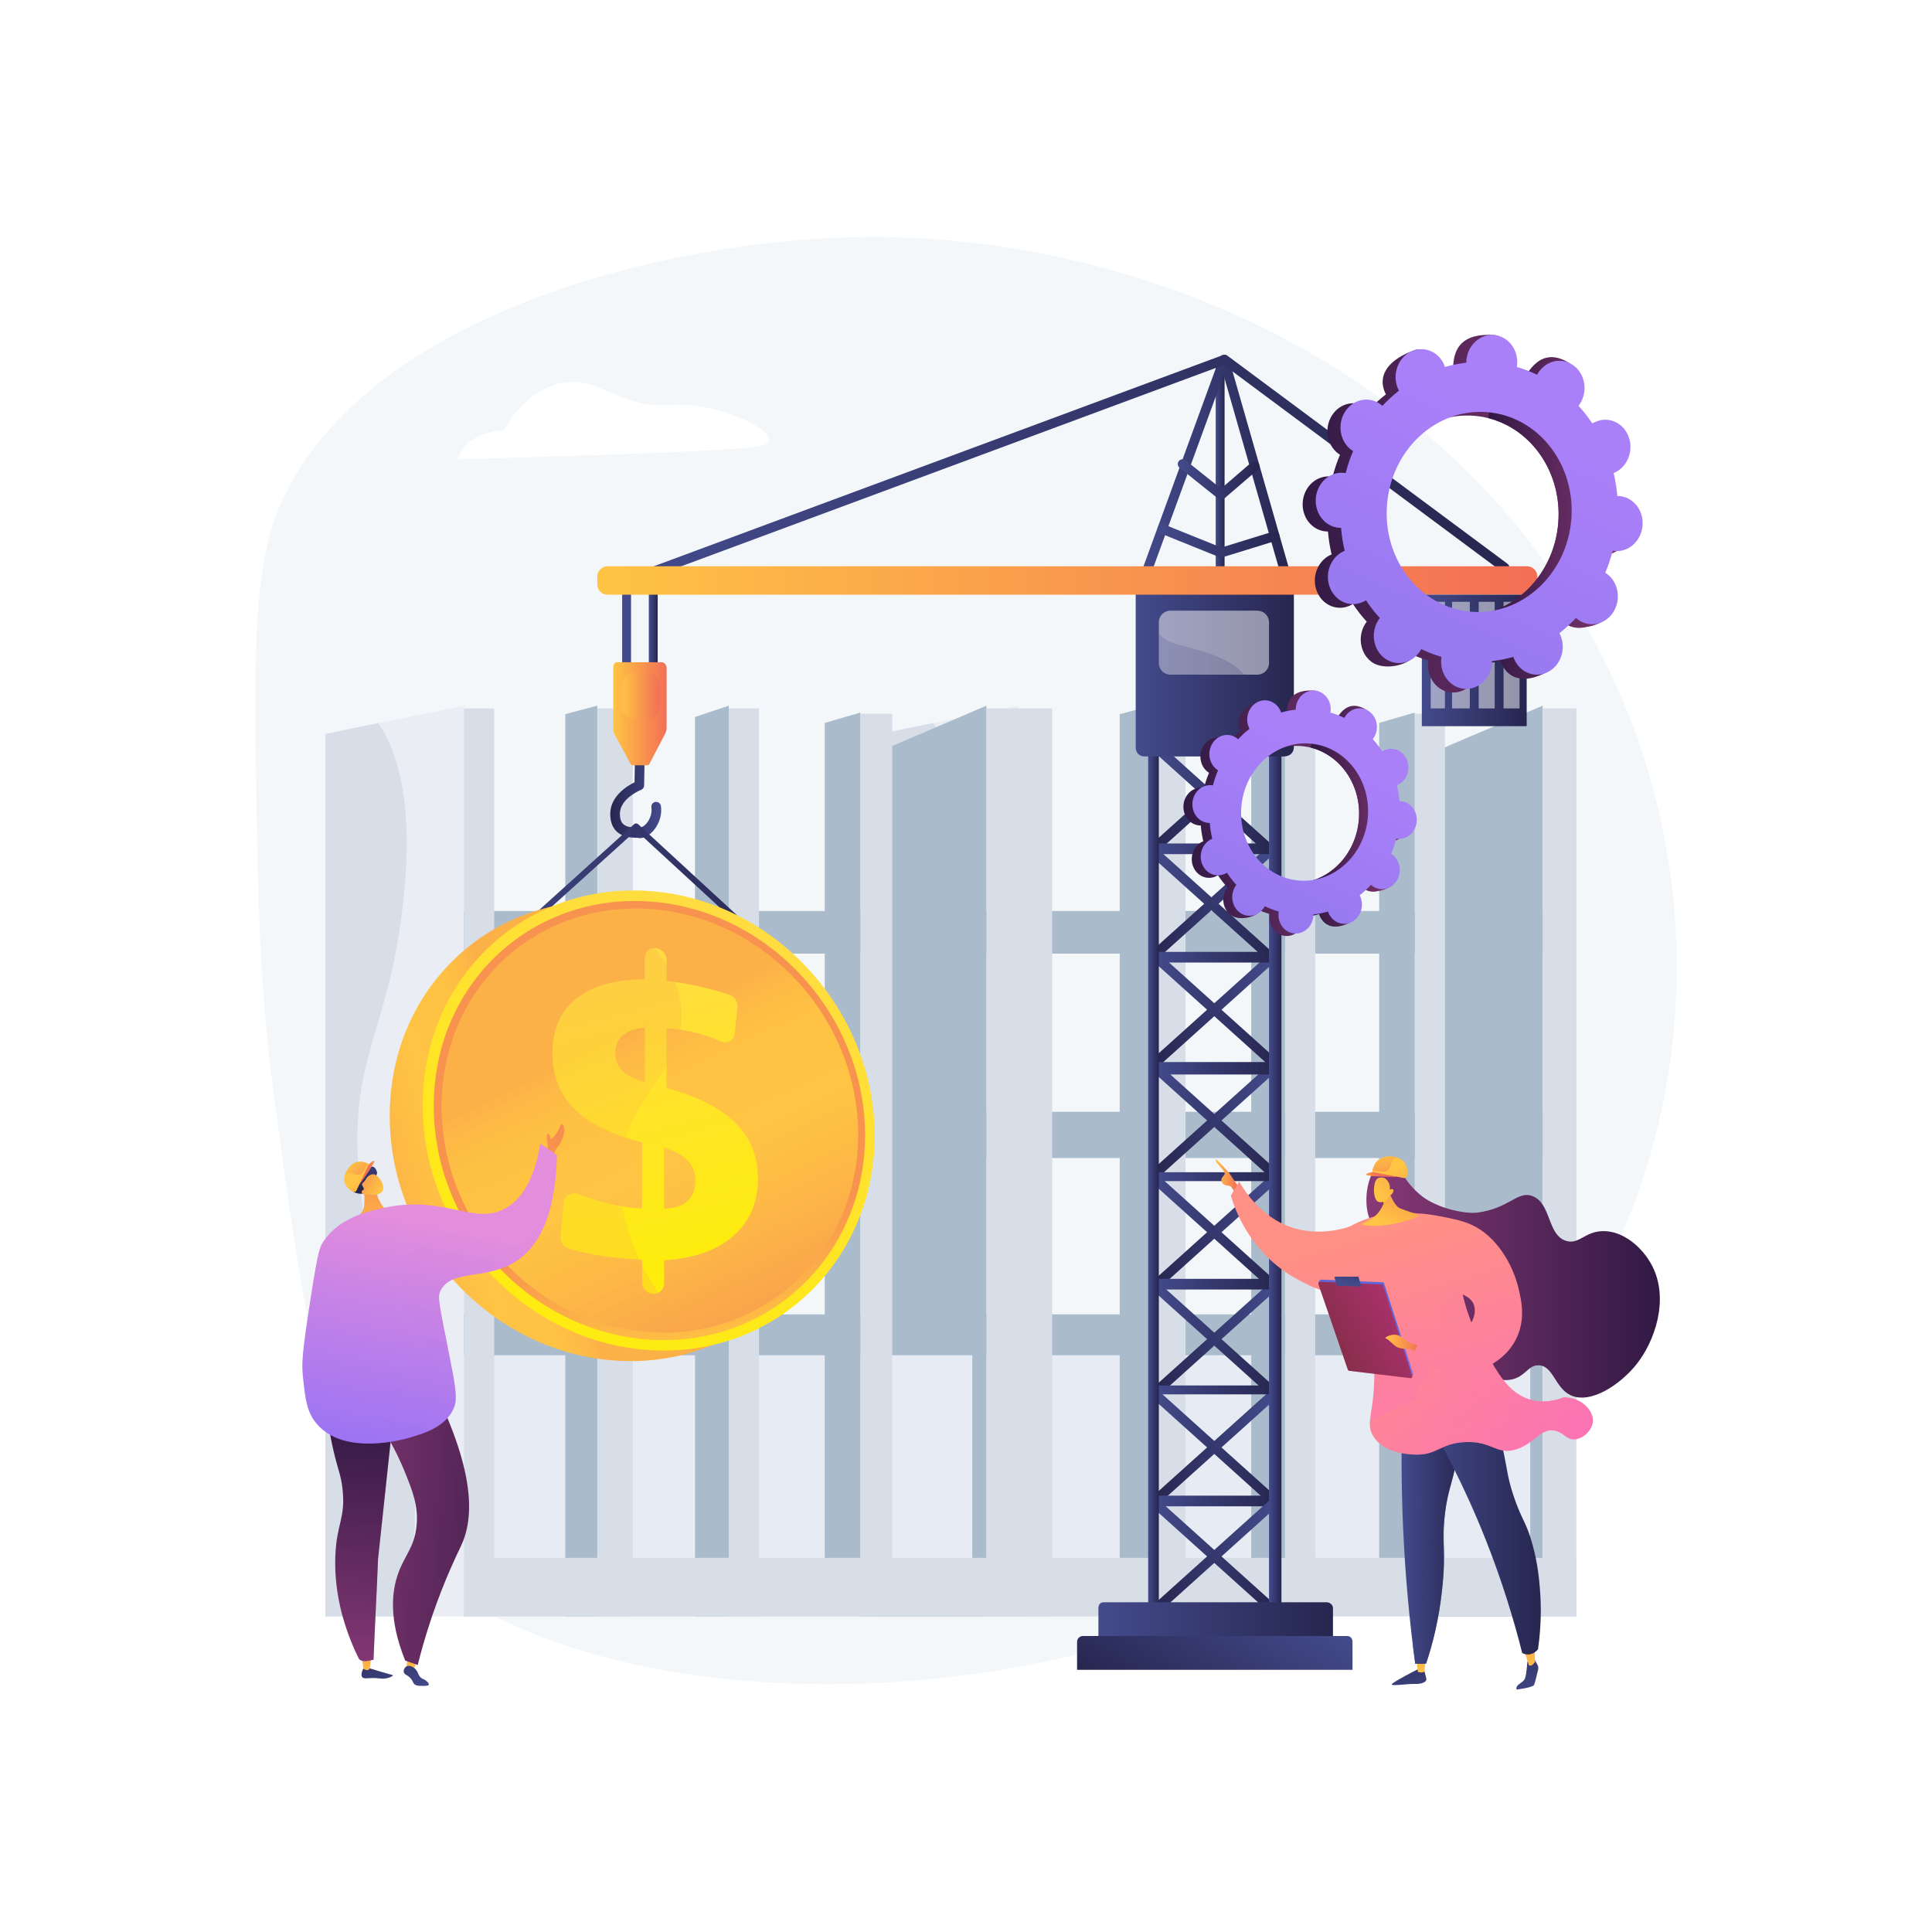 <?xml version="1.0" encoding="utf-8"?>
<!-- Generator: Adobe Illustrator 27.5.0, SVG Export Plug-In . SVG Version: 6.00 Build 0)  -->
<svg version="1.1" xmlns="http://www.w3.org/2000/svg" xmlns:xlink="http://www.w3.org/1999/xlink" x="0px" y="0px"
	 viewBox="0 0 3710 3710" style="enable-background:new 0 0 3710 3710;" xml:space="preserve">
<g id="Background">
	<g>
		<g>
			<rect style="fill:#FFFFFF;" width="3710" height="3710"/>
		</g>
	</g>
</g>
<g id="Illustration">
	<g>
		<g>
			
				<linearGradient id="SVGID_1_" gradientUnits="userSpaceOnUse" x1="2354.522" y1="2114.544" x2="2540.082" y2="2794.095" gradientTransform="matrix(-1 0 0 1 3206 0)">
				<stop  offset="0.004" style="stop-color:#E38DDD"/>
				<stop  offset="1" style="stop-color:#9571F6"/>
			</linearGradient>
			<path style="fill:url(#SVGID_1_);" d="M856.612,2178.056c0,0,6.785-16.75,5.69-24.291c-1.094-7.541-19.045-17.604-31.28-27.996
				c-12.235-10.392,0.459,10.451,3.304,15.193c2.845,4.742,12.827,11.854,11.392,27.977L856.612,2178.056z"/>
			
				<linearGradient id="SVGID_00000018923862489376418740000003249901907634930858_" gradientUnits="userSpaceOnUse" x1="2343.314" y1="2117.605" x2="2528.874" y2="2797.155" gradientTransform="matrix(-1 0 0 1 3206 0)">
				<stop  offset="0.004" style="stop-color:#E38DDD"/>
				<stop  offset="1" style="stop-color:#9571F6"/>
			</linearGradient>
			<path style="fill:url(#SVGID_00000018923862489376418740000003249901907634930858_);" d="M834.455,2156.721
				c0,0,15.082,112.295-103.243,191.469l125.908,30.034c0,0,40.299-75.353,11.123-200.168L834.455,2156.721z"/>
		</g>
		<g>
			<path style="fill:#F4F7FA;" d="M1648.051,455.247c-370.134,6.538-942.803,147.269-1107.64,508.924
				c-57.571,126.312-53.673,312.006-45.879,683.393c2.291,109.16,6.09,268.264,32.77,465.675
				c55.423,410.086,93.153,689.258,235.947,851.815c357.799,407.319,1650.255,395.548,2202.171-337.758
				c301.073-400.024,347.39-969.071,72.095-1439.359C2734.422,670.158,2143.573,446.494,1648.051,455.247z"/>
			<g>
				<g>
					<polygon style="fill:#AABBCC;" points="2962.366,3104.124 2715.093,3104.124 2747.363,1446.567 2962.366,1355.059 					"/>
					<rect x="1996.647" y="2585.434" style="fill:#E6EBF4;" width="941.831" height="416.317"/>
					<rect x="1798.726" y="2524.01" style="fill:#AABBCC;" width="1201.176" height="78.486"/>
					<rect x="1798.726" y="2134.993" style="fill:#AABBCC;" width="1201.176" height="88.723"/>
					<rect x="1798.726" y="1749.388" style="fill:#AABBCC;" width="1201.176" height="81.898"/>
					<polygon style="fill:#EAEDF3;" points="1955.698,1355.068 1955.698,3104.124 1689.528,3104.124 1689.528,1409.447 
						1792.957,1388.41 					"/>
					<rect x="1955.698" y="1360.37" style="fill:#D8DEE8;" width="64.836" height="1743.753"/>
					<rect x="2211.631" y="1360.37" style="fill:#D8DEE8;" width="64.836" height="1743.753"/>
					<polygon style="fill:#AABBCC;" points="2211.631,3104.124 2150.207,3104.124 2150.207,1371.374 2211.631,1355.059 					"/>
					<rect x="2467.563" y="1360.37" style="fill:#D8DEE8;" width="58.011" height="1743.753"/>
					<polygon style="fill:#AABBCC;" points="2467.563,3104.124 2402.727,3104.124 2402.727,1376.812 2467.563,1355.059 					"/>
					<rect x="2716.671" y="1370.608" style="fill:#D8DEE8;" width="58.011" height="1702.804"/>
					<polygon style="fill:#AABBCC;" points="2716.671,3073.412 2648.422,3073.412 2648.422,1388.186 2716.671,1368.349 					"/>
					<rect x="1955.698" y="2991.513" style="fill:#D8DEE8;" width="1071.504" height="112.61"/>
					<path style="fill:#D8DEE8;" d="M1831.038,3104.124h-141.509V1409.447l102.347-21.037
						c36.216,54.01,64.638,146.997,51.596,307.073c-30.542,375.046-170.199,321.869-30.202,865.281
						C1886.07,2843.338,1866.701,3015.4,1831.038,3104.124z"/>
					<rect x="2962.366" y="1360.37" style="fill:#D8DEE8;" width="64.836" height="1743.753"/>
				</g>
				<g>
					<polygon style="fill:#AABBCC;" points="1894.274,3104.124 1649.081,3104.124 1680.311,1446.567 1894.274,1355.059 					"/>
					<rect x="928.556" y="2585.434" style="fill:#E6EBF4;" width="938.419" height="416.317"/>
					<rect x="734.047" y="2524.01" style="fill:#AABBCC;" width="1197.764" height="78.486"/>
					<rect x="734.047" y="2134.993" style="fill:#AABBCC;" width="1197.764" height="88.723"/>
					<rect x="734.047" y="1749.388" style="fill:#AABBCC;" width="1197.764" height="81.898"/>
					<polygon style="fill:#EAEDF3;" points="891.019,1355.068 891.019,3104.124 624.849,3104.124 624.849,1409.447 728.278,1388.41 
											"/>
					<rect x="891.019" y="1360.37" style="fill:#D8DEE8;" width="58.011" height="1743.753"/>
					<rect x="1146.952" y="1360.37" style="fill:#D8DEE8;" width="68.249" height="1743.753"/>
					<polygon style="fill:#AABBCC;" points="1146.952,3104.124 1085.528,3104.124 1085.528,1371.374 1146.952,1355.059 					"/>
					<rect x="1399.472" y="1360.37" style="fill:#D8DEE8;" width="58.011" height="1743.753"/>
					<polygon style="fill:#AABBCC;" points="1399.472,3104.124 1334.635,3104.124 1334.635,1376.812 1399.472,1355.059 					"/>
					<rect x="1651.992" y="1370.608" style="fill:#D8DEE8;" width="61.424" height="1702.804"/>
					<polygon style="fill:#AABBCC;" points="1651.992,3073.412 1583.743,3073.412 1583.743,1388.186 1651.992,1368.349 					"/>
					<rect x="891.019" y="2991.513" style="fill:#D8DEE8;" width="1071.504" height="112.61"/>
					<path style="fill:#D8DEE8;" d="M765.026,3104.124H624.849V1409.447l101.681-21.037c36.215,54.01,64.305,146.997,51.263,307.073
						c-30.542,375.046-170.366,321.869-30.368,865.281C820.224,2843.338,800.689,3015.4,765.026,3104.124z"/>
					<rect x="1894.274" y="1360.37" style="fill:#D8DEE8;" width="68.249" height="1743.753"/>
				</g>
			</g>
			<g>
				<g>
					<g>
						
							<linearGradient id="SVGID_00000029033018213149771600000018234480180448226980_" gradientUnits="userSpaceOnUse" x1="2334.478" y1="970.656" x2="2351.54" y2="970.656">
							<stop  offset="0" style="stop-color:#444B8C"/>
							<stop  offset="0.996" style="stop-color:#26264F"/>
						</linearGradient>
						<path style="fill:url(#SVGID_00000029033018213149771600000018234480180448226980_);" d="M2343.009,1245.338
							c-5.107,0-8.531-4.14-8.531-9.249V705.224c0-5.108,3.424-9.248,8.531-9.248s8.531,4.14,8.531,9.248v530.865
							C2351.54,1241.197,2348.117,1245.338,2343.009,1245.338z"/>
					</g>
					<g>
						<g>
							<g>
								
									<linearGradient id="SVGID_00000065033792268116071760000006624984948299793323_" gradientUnits="userSpaceOnUse" x1="2209.07" y1="1530.192" x2="2443.408" y2="1530.192">
									<stop  offset="0" style="stop-color:#444B8C"/>
									<stop  offset="0.996" style="stop-color:#26264F"/>
								</linearGradient>
								<polygon style="fill:url(#SVGID_00000065033792268116071760000006624984948299793323_);" points="2431.035,1636.951 
									2209.07,1437.183 2221.444,1423.433 2443.408,1623.201 								"/>
							</g>
							<g>
								
									<linearGradient id="SVGID_00000026134120866740288080000007052667455647073446_" gradientUnits="userSpaceOnUse" x1="-93.409" y1="1530.192" x2="140.93" y2="1530.192" gradientTransform="matrix(-1 0 0 1 2350 0)">
									<stop  offset="0" style="stop-color:#444B8C"/>
									<stop  offset="0.996" style="stop-color:#26264F"/>
								</linearGradient>
								<polygon style="fill:url(#SVGID_00000026134120866740288080000007052667455647073446_);" points="2221.444,1636.951 
									2209.07,1623.201 2431.035,1423.433 2443.408,1437.183 								"/>
							</g>
						</g>
						<g>
							<g>
								
									<linearGradient id="SVGID_00000034077124253478028880000005528854420347356314_" gradientUnits="userSpaceOnUse" x1="2209.07" y1="1735.509" x2="2443.408" y2="1735.509">
									<stop  offset="0" style="stop-color:#444B8C"/>
									<stop  offset="0.996" style="stop-color:#26264F"/>
								</linearGradient>
								<polygon style="fill:url(#SVGID_00000034077124253478028880000005528854420347356314_);" points="2431.035,1842.268 
									2209.07,1642.5 2221.444,1628.75 2443.408,1828.518 								"/>
							</g>
							<g>
								
									<linearGradient id="SVGID_00000096050241790156821790000002318195609455540097_" gradientUnits="userSpaceOnUse" x1="-93.409" y1="1735.509" x2="140.93" y2="1735.509" gradientTransform="matrix(-1 0 0 1 2350 0)">
									<stop  offset="0" style="stop-color:#444B8C"/>
									<stop  offset="0.996" style="stop-color:#26264F"/>
								</linearGradient>
								<polygon style="fill:url(#SVGID_00000096050241790156821790000002318195609455540097_);" points="2221.444,1842.268 
									2209.07,1828.518 2431.035,1628.75 2443.408,1642.5 								"/>
							</g>
						</g>
						<g>
							<g>
								
									<linearGradient id="SVGID_00000181780238114424866150000005244932358069187216_" gradientUnits="userSpaceOnUse" x1="2214.619" y1="1938.977" x2="2448.957" y2="1938.977">
									<stop  offset="0" style="stop-color:#444B8C"/>
									<stop  offset="0.996" style="stop-color:#26264F"/>
								</linearGradient>
								<polygon style="fill:url(#SVGID_00000181780238114424866150000005244932358069187216_);" points="2436.584,2045.736 
									2214.619,1845.968 2226.993,1832.218 2448.958,2031.986 								"/>
							</g>
							<g>
								
									<linearGradient id="SVGID_00000153681153296266446730000008177922795402468486_" gradientUnits="userSpaceOnUse" x1="-98.958" y1="1938.977" x2="135.381" y2="1938.977" gradientTransform="matrix(-1 0 0 1 2350 0)">
									<stop  offset="0" style="stop-color:#444B8C"/>
									<stop  offset="0.996" style="stop-color:#26264F"/>
								</linearGradient>
								<polygon style="fill:url(#SVGID_00000153681153296266446730000008177922795402468486_);" points="2226.993,2045.736 
									2214.619,2031.986 2436.584,1832.218 2448.958,1845.968 								"/>
							</g>
						</g>
						<g>
							<g>
								
									<linearGradient id="SVGID_00000087407771026345908930000003097162857028938406_" gradientUnits="userSpaceOnUse" x1="2214.619" y1="2151.693" x2="2448.957" y2="2151.693">
									<stop  offset="0" style="stop-color:#444B8C"/>
									<stop  offset="0.996" style="stop-color:#26264F"/>
								</linearGradient>
								<polygon style="fill:url(#SVGID_00000087407771026345908930000003097162857028938406_);" points="2436.584,2258.452 
									2214.619,2058.684 2226.993,2044.934 2448.958,2244.702 								"/>
							</g>
							<g>
								
									<linearGradient id="SVGID_00000145052114085787204940000012523302214943709068_" gradientUnits="userSpaceOnUse" x1="-98.958" y1="2151.693" x2="135.381" y2="2151.693" gradientTransform="matrix(-1 0 0 1 2350 0)">
									<stop  offset="0" style="stop-color:#444B8C"/>
									<stop  offset="0.996" style="stop-color:#26264F"/>
								</linearGradient>
								<polygon style="fill:url(#SVGID_00000145052114085787204940000012523302214943709068_);" points="2226.993,2258.452 
									2214.619,2244.702 2436.584,2044.934 2448.958,2058.684 								"/>
							</g>
						</g>
						<g>
							<g>
								
									<linearGradient id="SVGID_00000104707855361011494490000013153137068768337553_" gradientUnits="userSpaceOnUse" x1="2214.619" y1="2366.258" x2="2448.957" y2="2366.258">
									<stop  offset="0" style="stop-color:#444B8C"/>
									<stop  offset="0.996" style="stop-color:#26264F"/>
								</linearGradient>
								<polygon style="fill:url(#SVGID_00000104707855361011494490000013153137068768337553_);" points="2436.584,2473.018 
									2214.619,2273.25 2226.993,2259.5 2448.958,2459.268 								"/>
							</g>
							<g>
								
									<linearGradient id="SVGID_00000047781264325957296020000015522297078625666711_" gradientUnits="userSpaceOnUse" x1="-98.958" y1="2366.258" x2="135.381" y2="2366.258" gradientTransform="matrix(-1 0 0 1 2350 0)">
									<stop  offset="0" style="stop-color:#444B8C"/>
									<stop  offset="0.996" style="stop-color:#26264F"/>
								</linearGradient>
								<polygon style="fill:url(#SVGID_00000047781264325957296020000015522297078625666711_);" points="2226.993,2473.018 
									2214.619,2459.268 2436.584,2259.5 2448.958,2273.25 								"/>
							</g>
						</g>
						<g>
							<g>
								
									<linearGradient id="SVGID_00000163778860356645295340000001195767912990249915_" gradientUnits="userSpaceOnUse" x1="2214.619" y1="2571.576" x2="2448.957" y2="2571.576">
									<stop  offset="0" style="stop-color:#444B8C"/>
									<stop  offset="0.996" style="stop-color:#26264F"/>
								</linearGradient>
								<polygon style="fill:url(#SVGID_00000163778860356645295340000001195767912990249915_);" points="2436.584,2678.335 
									2214.619,2478.567 2226.993,2464.817 2448.958,2664.585 								"/>
							</g>
							<g>
								
									<linearGradient id="SVGID_00000126307691723724490540000003730409776026155404_" gradientUnits="userSpaceOnUse" x1="-98.958" y1="2571.576" x2="135.381" y2="2571.576" gradientTransform="matrix(-1 0 0 1 2350 0)">
									<stop  offset="0" style="stop-color:#444B8C"/>
									<stop  offset="0.996" style="stop-color:#26264F"/>
								</linearGradient>
								<polygon style="fill:url(#SVGID_00000126307691723724490540000003730409776026155404_);" points="2226.993,2678.335 
									2214.619,2664.585 2436.584,2464.817 2448.958,2478.567 								"/>
							</g>
						</g>
						<g>
							
								<linearGradient id="SVGID_00000157994211260479116020000005747295161683882390_" gradientUnits="userSpaceOnUse" x1="2215.043" y1="1629.953" x2="2450.501" y2="1629.953">
								<stop  offset="0" style="stop-color:#444B8C"/>
								<stop  offset="0.996" style="stop-color:#26264F"/>
							</linearGradient>
							
								<rect x="2215.043" y="1619.715" style="fill:url(#SVGID_00000157994211260479116020000005747295161683882390_);" width="235.458" height="20.475"/>
						</g>
						<g>
							
								<linearGradient id="SVGID_00000183222377699891111800000015504062078582429606_" gradientUnits="userSpaceOnUse" x1="2215.043" y1="1838.111" x2="2450.501" y2="1838.111">
								<stop  offset="0" style="stop-color:#444B8C"/>
								<stop  offset="0.996" style="stop-color:#26264F"/>
							</linearGradient>
							
								<rect x="2215.043" y="1827.874" style="fill:url(#SVGID_00000183222377699891111800000015504062078582429606_);" width="235.458" height="20.475"/>
						</g>
						<g>
							
								<linearGradient id="SVGID_00000081621670014925988010000010954723473070466982_" gradientUnits="userSpaceOnUse" x1="2215.043" y1="2051.388" x2="2450.501" y2="2051.388">
								<stop  offset="0" style="stop-color:#444B8C"/>
								<stop  offset="0.996" style="stop-color:#26264F"/>
							</linearGradient>
							
								<rect x="2215.043" y="2039.445" style="fill:url(#SVGID_00000081621670014925988010000010954723473070466982_);" width="235.458" height="23.887"/>
						</g>
						<g>
							
								<linearGradient id="SVGID_00000071527662323487402890000014957072257217925810_" gradientUnits="userSpaceOnUse" x1="2215.043" y1="2051.388" x2="2450.501" y2="2051.388">
								<stop  offset="0" style="stop-color:#444B8C"/>
								<stop  offset="0.996" style="stop-color:#26264F"/>
							</linearGradient>
							
								<rect x="2215.043" y="2046.269" style="fill:url(#SVGID_00000071527662323487402890000014957072257217925810_);" width="235.458" height="10.237"/>
						</g>
						<g>
							
								<linearGradient id="SVGID_00000149348692415950030850000010737624051788657580_" gradientUnits="userSpaceOnUse" x1="2215.043" y1="2259.546" x2="2450.501" y2="2259.546">
								<stop  offset="0" style="stop-color:#444B8C"/>
								<stop  offset="0.996" style="stop-color:#26264F"/>
							</linearGradient>
							
								<rect x="2215.043" y="2251.015" style="fill:url(#SVGID_00000149348692415950030850000010737624051788657580_);" width="235.458" height="17.062"/>
						</g>
						<g>
							
								<linearGradient id="SVGID_00000066480713419712706120000007115393875661120923_" gradientUnits="userSpaceOnUse" x1="2215.043" y1="2465.999" x2="2450.501" y2="2465.999">
								<stop  offset="0" style="stop-color:#444B8C"/>
								<stop  offset="0.996" style="stop-color:#26264F"/>
							</linearGradient>
							
								<rect x="2215.043" y="2455.761" style="fill:url(#SVGID_00000066480713419712706120000007115393875661120923_);" width="235.458" height="20.475"/>
						</g>
						<g>
							<g>
								
									<linearGradient id="SVGID_00000031888838697207598030000011018057195100836019_" gradientUnits="userSpaceOnUse" x1="2214.619" y1="2779.512" x2="2448.957" y2="2779.512">
									<stop  offset="0" style="stop-color:#444B8C"/>
									<stop  offset="0.996" style="stop-color:#26264F"/>
								</linearGradient>
								<polygon style="fill:url(#SVGID_00000031888838697207598030000011018057195100836019_);" points="2436.584,2886.271 
									2214.619,2686.503 2226.993,2672.753 2448.958,2872.521 								"/>
							</g>
							<g>
								
									<linearGradient id="SVGID_00000134222453377423549610000002284325397280841887_" gradientUnits="userSpaceOnUse" x1="-98.958" y1="2779.512" x2="135.381" y2="2779.512" gradientTransform="matrix(-1 0 0 1 2350 0)">
									<stop  offset="0" style="stop-color:#444B8C"/>
									<stop  offset="0.996" style="stop-color:#26264F"/>
								</linearGradient>
								<polygon style="fill:url(#SVGID_00000134222453377423549610000002284325397280841887_);" points="2226.993,2886.271 
									2214.619,2872.521 2436.584,2672.753 2448.958,2686.503 								"/>
							</g>
						</g>
						<g>
							
								<linearGradient id="SVGID_00000124871223952053786090000008288874934091574439_" gradientUnits="userSpaceOnUse" x1="2215.043" y1="2669.038" x2="2450.501" y2="2669.038">
								<stop  offset="0" style="stop-color:#444B8C"/>
								<stop  offset="0.996" style="stop-color:#26264F"/>
							</linearGradient>
							
								<rect x="2215.043" y="2660.507" style="fill:url(#SVGID_00000124871223952053786090000008288874934091574439_);" width="235.458" height="17.062"/>
						</g>
						<g>
							
								<linearGradient id="SVGID_00000023273560992389130600000010710175842261067161_" gradientUnits="userSpaceOnUse" x1="2215.043" y1="2882.315" x2="2450.501" y2="2882.315">
								<stop  offset="0" style="stop-color:#444B8C"/>
								<stop  offset="0.996" style="stop-color:#26264F"/>
							</linearGradient>
							
								<rect x="2215.043" y="2872.078" style="fill:url(#SVGID_00000023273560992389130600000010710175842261067161_);" width="235.458" height="20.475"/>
						</g>
						<g>
							<g>
								
									<linearGradient id="SVGID_00000146483892786132058060000001053511130627995273_" gradientUnits="userSpaceOnUse" x1="2214.619" y1="2988.793" x2="2448.957" y2="2988.793">
									<stop  offset="0" style="stop-color:#444B8C"/>
									<stop  offset="0.996" style="stop-color:#26264F"/>
								</linearGradient>
								<polygon style="fill:url(#SVGID_00000146483892786132058060000001053511130627995273_);" points="2436.584,3095.552 
									2214.619,2895.784 2226.993,2882.034 2448.958,3081.802 								"/>
							</g>
							<g>
								
									<linearGradient id="SVGID_00000175299148527726153670000013920928561779737514_" gradientUnits="userSpaceOnUse" x1="-98.958" y1="2988.793" x2="135.381" y2="2988.793" gradientTransform="matrix(-1 0 0 1 2350 0)">
									<stop  offset="0" style="stop-color:#444B8C"/>
									<stop  offset="0.996" style="stop-color:#26264F"/>
								</linearGradient>
								<polygon style="fill:url(#SVGID_00000175299148527726153670000013920928561779737514_);" points="2226.993,3095.552 
									2214.619,3081.802 2436.584,2882.034 2448.958,2895.784 								"/>
							</g>
						</g>
						<g>
							
								<linearGradient id="SVGID_00000068637668215403852660000013005557446397442729_" gradientUnits="userSpaceOnUse" x1="2215.043" y1="3090.474" x2="2450.501" y2="3090.474">
								<stop  offset="0" style="stop-color:#444B8C"/>
								<stop  offset="0.996" style="stop-color:#26264F"/>
							</linearGradient>
							
								<rect x="2215.043" y="3080.237" style="fill:url(#SVGID_00000068637668215403852660000013005557446397442729_);" width="235.458" height="20.475"/>
						</g>
						<g>
							
								<linearGradient id="SVGID_00000157267037358943112150000016463477549721617340_" gradientUnits="userSpaceOnUse" x1="2209.07" y1="1530.192" x2="2443.408" y2="1530.192">
								<stop  offset="0" style="stop-color:#444B8C"/>
								<stop  offset="0.996" style="stop-color:#26264F"/>
							</linearGradient>
							<polygon style="fill:url(#SVGID_00000157267037358943112150000016463477549721617340_);" points="2431.035,1636.951 
								2209.07,1437.183 2221.444,1423.433 2443.408,1623.201 							"/>
						</g>
						<g>
							
								<linearGradient id="SVGID_00000003065211540078499850000017143047655031841456_" gradientUnits="userSpaceOnUse" x1="2204.806" y1="2252.722" x2="2225.28" y2="2252.722">
								<stop  offset="0" style="stop-color:#444B8C"/>
								<stop  offset="0.996" style="stop-color:#26264F"/>
							</linearGradient>
							
								<rect x="2204.806" y="1408.145" style="fill:url(#SVGID_00000003065211540078499850000017143047655031841456_);" width="20.475" height="1689.154"/>
						</g>
						<g>
							
								<linearGradient id="SVGID_00000032642129094621693990000004714400327900585896_" gradientUnits="userSpaceOnUse" x1="2436.851" y1="2252.722" x2="2460.738" y2="2252.722">
								<stop  offset="0" style="stop-color:#444B8C"/>
								<stop  offset="0.996" style="stop-color:#26264F"/>
							</linearGradient>
							
								<rect x="2436.851" y="1408.145" style="fill:url(#SVGID_00000032642129094621693990000004714400327900585896_);" width="23.887" height="1689.154"/>
						</g>
					</g>
					
						<linearGradient id="SVGID_00000047036547004107495350000000704950959505014916_" gradientUnits="userSpaceOnUse" x1="2180.919" y1="1275.06" x2="2484.625" y2="1275.06">
						<stop  offset="0" style="stop-color:#444B8C"/>
						<stop  offset="0.996" style="stop-color:#26264F"/>
					</linearGradient>
					<path style="fill:url(#SVGID_00000047036547004107495350000000704950959505014916_);" d="M2484.625,1097.613v336.854
						c0,10.969-8.033,18.039-19.002,18.039h-267.302c-10.969,0-17.402-7.07-17.402-18.039v-336.854H2484.625z"/>
					<path style="opacity:0.5;fill:#FFFFFF;" d="M2436.851,1273.338c0,12.259-9.938,22.197-22.197,22.197h-167.178
						c-12.259,0-22.197-9.938-22.197-22.197v-78.455c0-12.259,9.938-22.196,22.197-22.196h167.178
						c12.259,0,22.197,9.938,22.197,22.196V1273.338z"/>
					
						<linearGradient id="SVGID_00000154392681461620219550000002321120469997690031_" gradientUnits="userSpaceOnUse" x1="2180.919" y1="1277.524" x2="2484.625" y2="1277.524">
						<stop  offset="0" style="stop-color:#444B8C"/>
						<stop  offset="0.996" style="stop-color:#26264F"/>
					</linearGradient>
					<path style="opacity:0.2;fill:url(#SVGID_00000154392681461620219550000002321120469997690031_);" d="M2484.625,1421.369
						v13.098c0,10.969-8.033,18.039-19.002,18.039h-267.302c-10.969,0-17.402-7.07-17.402-18.039v-331.925l39.209,5.737
						c0,0-20.809,73.935,6.976,109.44c5.123,6.566,11.786,11.799,20.627,15.046c41.747,15.263,105.878,22.228,140.194,61.341
						c12.375,14.109,21.649,32.439,23.777,56.83C2417.295,1414.188,2453.913,1410.507,2484.625,1421.369z"/>
					<g>
						
							<linearGradient id="SVGID_00000091016716487145757660000015934075343473231260_" gradientUnits="userSpaceOnUse" x1="2109.258" y1="3109.242" x2="2559.699" y2="3109.242">
							<stop  offset="0" style="stop-color:#444B8C"/>
							<stop  offset="0.996" style="stop-color:#26264F"/>
						</linearGradient>
						<path style="fill:url(#SVGID_00000091016716487145757660000015934075343473231260_);" d="M2547.4,3076.824h-428.184
							c-6.309,0-9.958,4.89-9.958,11.2v53.636h450.441v-53.636C2559.699,3081.715,2553.709,3076.824,2547.4,3076.824z"/>
						
							<linearGradient id="SVGID_00000008848364171493499620000013020931984962398111_" gradientUnits="userSpaceOnUse" x1="2415.846" y1="3039.464" x2="2248.841" y2="3318.206">
							<stop  offset="0" style="stop-color:#444B8C"/>
							<stop  offset="0.996" style="stop-color:#26264F"/>
						</linearGradient>
						<path style="fill:url(#SVGID_00000008848364171493499620000013020931984962398111_);" d="M2587.091,3141.66h-507.567
							c-6.309,0-11.216,5.003-11.216,11.313v53.524h528.927v-53.524C2597.236,3146.664,2593.4,3141.66,2587.091,3141.66z"/>
					</g>
					<g>
						
							<linearGradient id="SVGID_00000062901713887505177630000001883299874094411923_" gradientUnits="userSpaceOnUse" x1="2073.532" y1="1527.58" x2="2171.418" y2="1527.58" gradientTransform="matrix(-1 0 0 1 3343.292 0)">
							<stop  offset="0" style="stop-color:#444B8C"/>
							<stop  offset="0.996" style="stop-color:#26264F"/>
						</linearGradient>
						<path style="fill:url(#SVGID_00000062901713887505177630000001883299874094411923_);" d="M1225.253,1608.803
							c0.614,0,1.215,0.675,1.802,0.675h1.543c9.312,0,18.784-5.743,26.674-14.939c11.005-12.829,16.336-30.923,13.912-46.678
							c-0.777-5.047-5.502-8.69-10.547-7.903c-5.049,0.777-8.511,5.414-7.735,10.462c1.601,10.41-2.194,22.415-9.669,31.127
							c-4.131,4.816-8.972,7.455-12.635,7.455h-1.584c-9.855,0-23.336,0.363-30.533-6.818c-4.054-4.046-6.11-10.412-6.11-19.231
							c0-30.112,40.228-46.013,40.635-46.17c3.502-1.36,5.85-4.672,5.914-8.429l0.925-53.455c0.089-5.107-3.98-9.219-9.087-9.219
							c-0.055,0-0.109,0-0.164,0c-5.033,0-9.156,3.867-9.243,8.922l-0.824,47.669c-13.729,6.666-46.653,26.222-46.653,60.881
							c0,13.909,3.884,25.156,11.543,32.796C1195.445,1607.95,1212.947,1608.803,1225.253,1608.803z"/>
					</g>
					<g>
						
							<linearGradient id="SVGID_00000088851736292892214020000002845445275810606216_" gradientUnits="userSpaceOnUse" x1="1245.912" y1="1200.72" x2="1262.974" y2="1200.72">
							<stop  offset="0" style="stop-color:#444B8C"/>
							<stop  offset="0.996" style="stop-color:#26264F"/>
						</linearGradient>
						<path style="fill:url(#SVGID_00000088851736292892214020000002845445275810606216_);" d="M1262.974,1128.803v153.081h-17.062
							v-153.081c0-5.117,3.414-9.249,8.531-9.249C1259.56,1119.555,1262.974,1123.687,1262.974,1128.803z"/>
					</g>
					<g>
						
							<linearGradient id="SVGID_00000073700364022776448680000015183710825250593932_" gradientUnits="userSpaceOnUse" x1="2185.724" y1="903.605" x2="2482.021" y2="903.605">
							<stop  offset="0" style="stop-color:#444B8C"/>
							<stop  offset="0.996" style="stop-color:#26264F"/>
						</linearGradient>
						<path style="fill:url(#SVGID_00000073700364022776448680000015183710825250593932_);" d="M2194.974,1126.033
							c-1.053,0-2.125-0.181-3.172-0.564c-4.798-1.752-7.267-7.061-5.515-11.86l155.721-426.361c1.375-3.763,5.063-6.17,9.017-6.069
							c4.003,0.143,7.459,2.847,8.561,6.698l122.074,426.361c1.406,4.91-1.434,10.031-6.345,11.436
							c-4.912,1.404-10.032-1.434-11.437-6.346l-114.249-399.029l-145.968,399.657
							C2202.293,1123.707,2198.749,1126.033,2194.974,1126.033z"/>
					</g>
					<g>
						
							<linearGradient id="SVGID_00000067211725049753734720000000023354826673738373_" gradientUnits="userSpaceOnUse" x1="2261.682" y1="920.715" x2="2418.5" y2="920.715">
							<stop  offset="0" style="stop-color:#444B8C"/>
							<stop  offset="0.996" style="stop-color:#26264F"/>
						</linearGradient>
						<path style="fill:url(#SVGID_00000067211725049753734720000000023354826673738373_);" d="M2344.918,959.558
							c-2.041,0-4.085-0.674-5.777-2.027l-73.988-59.19c-3.988-3.19-4.635-9.01-1.444-12.999c3.191-3.988,9.01-4.635,12.999-1.445
							l67.995,54.395l58.516-50.366c3.873-3.335,9.712-2.896,13.043,0.975c3.332,3.871,2.895,9.711-0.976,13.042l-64.333,55.376
							C2349.22,958.808,2347.071,959.558,2344.918,959.558z"/>
					</g>
					<g>
						
							<linearGradient id="SVGID_00000115512980425555939990000012597002252744202424_" gradientUnits="userSpaceOnUse" x1="2222.658" y1="1038.475" x2="2457.038" y2="1038.475">
							<stop  offset="0" style="stop-color:#444B8C"/>
							<stop  offset="0.996" style="stop-color:#26264F"/>
						</linearGradient>
						<path style="fill:url(#SVGID_00000115512980425555939990000012597002252744202424_);" d="M2344.919,1070.54
							c-1.179,0-2.354-0.226-3.463-0.672l-113.01-45.632c-4.736-1.913-7.026-7.303-5.113-12.039
							c1.912-4.736,7.302-7.021,12.039-5.114l109.96,44.402l99.726-30.8c4.888-1.503,10.059,1.227,11.566,6.107
							c1.508,4.881-1.228,10.06-6.107,11.566l-102.868,31.77C2346.758,1070.403,2345.837,1070.54,2344.919,1070.54z"/>
					</g>
					<g>
						
							<linearGradient id="SVGID_00000132086531001437649310000010975209025773644727_" gradientUnits="userSpaceOnUse" x1="1194.726" y1="981.531" x2="2898.385" y2="981.531">
							<stop  offset="0" style="stop-color:#444B8C"/>
							<stop  offset="0.996" style="stop-color:#26264F"/>
						</linearGradient>
						<path style="fill:url(#SVGID_00000132086531001437649310000010975209025773644727_);" d="M2896.539,1095.48
							c-3.049,4.1-8.888,4.953-12.988,1.902l-533.469-396.558l-1138.295,422.403v158.657h-17.062v-165.086
							c0-3.869,1.328-7.346,4.934-8.691l1148.869-426.339c2.919-1.116,5.932-0.623,8.457,1.246l537.736,399.511
							C2898.822,1085.575,2899.556,1091.38,2896.539,1095.48z"/>
					</g>
					
						<linearGradient id="SVGID_00000123415888512060404840000004186173129008169352_" gradientUnits="userSpaceOnUse" x1="1146.952" y1="1114.675" x2="2952.128" y2="1114.675">
						<stop  offset="0" style="stop-color:#FFC444"/>
						<stop  offset="0.996" style="stop-color:#F36F56"/>
					</linearGradient>
					<path style="fill:url(#SVGID_00000123415888512060404840000004186173129008169352_);" d="M2952.128,1107.26
						c0-10.982-8.902-19.884-19.884-19.884H1166.836c-10.982,0-19.884,8.903-19.884,19.884v14.83
						c0,10.982,8.903,19.884,19.884,19.884h1765.408c10.982,0,19.884-8.903,19.884-19.884V1107.26z"/>
					
						<linearGradient id="SVGID_00000000190501128210282400000014552590320179471756_" gradientUnits="userSpaceOnUse" x1="2730.32" y1="1268.235" x2="2931.654" y2="1268.235">
						<stop  offset="0" style="stop-color:#444B8C"/>
						<stop  offset="0.996" style="stop-color:#26264F"/>
					</linearGradient>
					
						<rect x="2730.32" y="1141.975" style="fill:url(#SVGID_00000000190501128210282400000014552590320179471756_);" width="201.333" height="252.52"/>
					<rect x="2747.383" y="1155.625" style="opacity:0.5;fill:#FFFFFF;" width="27.299" height="204.746"/>
					<rect x="2788.332" y="1155.625" style="opacity:0.5;fill:#FFFFFF;" width="34.124" height="204.746"/>
					<rect x="2839.518" y="1155.625" style="opacity:0.5;fill:#FFFFFF;" width="30.712" height="204.746"/>
					<rect x="2887.292" y="1155.625" style="opacity:0.5;fill:#FFFFFF;" width="30.712" height="204.746"/>
					
						<linearGradient id="SVGID_00000166674608519531646160000015577326221544255649_" gradientUnits="userSpaceOnUse" x1="1177.648" y1="1370.608" x2="1280.036" y2="1370.608">
						<stop  offset="0" style="stop-color:#FFC444"/>
						<stop  offset="0.996" style="stop-color:#F36F56"/>
					</linearGradient>
					<path style="fill:url(#SVGID_00000166674608519531646160000015577326221544255649_);" d="M1270.463,1271.647h-85.702
						c-5.449,0-7.097,5.476-7.097,10.925v113.942c0,4.33-0.303,8.59,1.76,12.395l31.89,58.638c1.161,2.141,2.709,2.021,5.145,2.021
						h24.38c2.48,0,4.754,0.071,5.895-2.132l30.535-58.501c1.916-3.697,2.769-7.072,2.769-11.235v-115.128
						C1280.036,1277.123,1275.911,1271.647,1270.463,1271.647z"/>
					
						<linearGradient id="SVGID_00000158723254777167191120000009457285164767619233_" gradientUnits="userSpaceOnUse" x1="1194.726" y1="1336.483" x2="1266.387" y2="1336.483">
						<stop  offset="0" style="stop-color:#FFC444"/>
						<stop  offset="0.996" style="stop-color:#F36F56"/>
					</linearGradient>
					<path style="opacity:0.9;fill:url(#SVGID_00000158723254777167191120000009457285164767619233_);" d="M1266.387,1358.649
						c0,12.259-9.938,22.197-22.197,22.197h-27.268c-12.259,0-22.197-9.938-22.197-22.197v-44.33
						c0-12.259,9.938-22.197,22.197-22.197h27.268c12.259,0,22.197,9.938,22.197,22.197V1358.649z"/>
				</g>
				<g>
					
						<linearGradient id="SVGID_00000010294257774164663500000000299680361279991179_" gradientUnits="userSpaceOnUse" x1="834.457" y1="1759.252" x2="1556.593" y2="1759.252">
						<stop  offset="0" style="stop-color:#444B8C"/>
						<stop  offset="0.996" style="stop-color:#26264F"/>
					</linearGradient>
					<path style="fill:url(#SVGID_00000010294257774164663500000000299680361279991179_);" d="M840.211,1937.272
						c-1.57,0-3.133-0.638-4.269-1.896c-2.13-2.356-1.946-5.994,0.411-8.125l381.284-344.539c2.205-1.988,5.567-1.972,7.752,0.036
						l329.348,303.2c2.338,2.151,2.488,5.791,0.336,8.128c-2.15,2.339-5.79,2.485-8.127,0.337l-325.489-299.647L844.065,1935.79
						C842.966,1936.784,841.586,1937.272,840.211,1937.272z"/>
				</g>
				<g>
					<g>
						
							<linearGradient id="SVGID_00000071547797546325779600000017433093841457360566_" gradientUnits="userSpaceOnUse" x1="1033.557" y1="2219.577" x2="527.43" y2="2382.009">
							<stop  offset="0" style="stop-color:#FCB148"/>
							<stop  offset="0.052" style="stop-color:#FDBA46"/>
							<stop  offset="0.142" style="stop-color:#FFC244"/>
							<stop  offset="0.318" style="stop-color:#FFC444"/>
							<stop  offset="0.485" style="stop-color:#FDB946"/>
							<stop  offset="0.775" style="stop-color:#F99C4D"/>
							<stop  offset="0.866" style="stop-color:#F8924F"/>
							<stop  offset="1" style="stop-color:#F8924F"/>
						</linearGradient>
						<path style="fill:url(#SVGID_00000071547797546325779600000017433093841457360566_);" d="M1616.217,2201.212
							c0,234.799-183.598,419.503-418.258,412.297c-244.211-7.5-449.6-218.412-449.6-470.806
							c0-252.393,205.389-435.612,449.6-410.183C1432.619,1756.954,1616.217,1966.414,1616.217,2201.212z"/>
						
							<linearGradient id="SVGID_00000039093267222949998310000002553293618500634556_" gradientUnits="userSpaceOnUse" x1="1442.984" y1="1715.778" x2="991.145" y2="2712.62">
							<stop  offset="0" style="stop-color:#FFDB44"/>
							<stop  offset="1" style="stop-color:#FEEF06"/>
						</linearGradient>
						<path style="fill:url(#SVGID_00000039093267222949998310000002553293618500634556_);" d="M1679.627,2180.967
							c0,234.799-183.599,419.503-418.258,412.297c-244.211-7.5-449.601-218.412-449.601-470.805
							c0-252.394,205.39-435.613,449.601-410.184C1496.028,1736.709,1679.627,1946.168,1679.627,2180.967z"/>
						
							<linearGradient id="SVGID_00000152966084912016712670000001134836553991282568_" gradientUnits="userSpaceOnUse" x1="1359.868" y1="2768.334" x2="1272.685" y2="2292.055">
							<stop  offset="0" style="stop-color:#FCB148"/>
							<stop  offset="0.052" style="stop-color:#FDBA46"/>
							<stop  offset="0.142" style="stop-color:#FFC244"/>
							<stop  offset="0.318" style="stop-color:#FFC444"/>
							<stop  offset="0.485" style="stop-color:#FDB946"/>
							<stop  offset="0.775" style="stop-color:#F99C4D"/>
							<stop  offset="0.866" style="stop-color:#F8924F"/>
							<stop  offset="1" style="stop-color:#F8924F"/>
						</linearGradient>
						<path style="fill:url(#SVGID_00000152966084912016712670000001134836553991282568_);" d="M1661.208,2179.725
							c0,224.459-175.67,400.731-399.839,393.473c-232.87-7.541-428.389-208.823-428.389-449.309s195.518-415.406,428.389-391.547
							C1485.538,1755.308,1661.208,1955.266,1661.208,2179.725z"/>
						
							<linearGradient id="SVGID_00000111908344931189574900000010197539413543844996_" gradientUnits="userSpaceOnUse" x1="1175.023" y1="1997.423" x2="1534.317" y2="2760.136">
							<stop  offset="0" style="stop-color:#FCB148"/>
							<stop  offset="0.052" style="stop-color:#FDBA46"/>
							<stop  offset="0.142" style="stop-color:#FFC244"/>
							<stop  offset="0.318" style="stop-color:#FFC444"/>
							<stop  offset="0.485" style="stop-color:#FDB946"/>
							<stop  offset="0.775" style="stop-color:#F99C4D"/>
							<stop  offset="0.866" style="stop-color:#F8924F"/>
							<stop  offset="1" style="stop-color:#F8924F"/>
						</linearGradient>
						<path style="fill:url(#SVGID_00000111908344931189574900000010197539413543844996_);" d="M1648.017,2178.836
							c0,217.054-169.982,387.303-386.648,380.029c-224.783-7.547-413.281-201.953-413.281-433.958
							c0-232.005,188.499-400.995,413.281-378.234C1478.034,1768.613,1648.017,1961.782,1648.017,2178.836z"/>
						<g>
							
								<linearGradient id="SVGID_00000179608155114469688740000012993437495797320626_" gradientUnits="userSpaceOnUse" x1="1160.708" y1="1833.297" x2="1341.374" y2="2510.399">
								<stop  offset="0" style="stop-color:#FFDB44"/>
								<stop  offset="1" style="stop-color:#FEEF06"/>
							</linearGradient>
							<path style="fill:url(#SVGID_00000179608155114469688740000012993437495797320626_);" d="M1259.15,1820.516L1259.15,1820.516
								c11.53,1.096,20.862,11.475,20.862,23.185v39.963c23.054,2.574,46.141,6.582,69.262,12.016
								c17.047,4.006,33.979,8.776,50.798,14.305c10.077,3.313,16.944,13.488,15.916,23.982l-4.908,50.112
								c-1.302,13.296-14.445,21.103-26.818,15.586c-11.078-4.94-22.437-9.172-34.078-12.695
								c-20.314-6.146-41.736-10.153-64.278-12.012l-5.894-0.485v114.449c60.145,16.827,104.317,39.465,132.863,67.939
								c28.408,28.337,42.562,63.654,42.562,106.051c0,45.849-15.649,82.563-47.069,110.251
								c-31.589,27.836-75.877,43.492-133.149,46.881v44.108c0,11.714-9.339,20.839-20.879,20.38l-0.37-0.015
								c-11.563-0.46-20.953-10.362-20.953-22.117v-43.511l-9.294-0.419c-26.849-1.211-52.566-3.95-77.137-8.224
								c-18.197-3.166-35.966-7.251-53.305-12.26c-10.486-3.029-17.685-13.018-16.722-23.75l5.775-64.418
								c1.248-13.926,15.236-22.03,28.479-16.806c15.435,6.088,31.063,11.217,46.881,15.389
								c24.651,6.501,49.636,10.67,74.953,12.522l0.371-127.309c-57.733-14.286-100.957-35.445-129.355-63.472
								c-28.531-28.159-42.847-64.196-42.847-108.011c0-45.344,15.523-80.344,46.452-104.908
								c30.771-24.44,74.515-36.599,130.949-36.568V1839.8C1238.216,1828.05,1247.597,1819.417,1259.15,1820.516z
								 M1238.216,1973.288c-17.843,1.298-31.757,6.198-41.716,14.707c-9.975,8.523-14.968,19.979-14.968,34.355
								c0,13.62,4.619,25.004,13.847,34.143c9.214,9.124,23.505,16.41,42.837,21.853V1973.288z M1275.218,2203.818v116.747
								c19.396,0.038,34.27-4.593,44.653-13.88c10.365-9.272,15.541-22.367,15.541-39.3c0-15.438-4.81-28.242-14.443-38.424
								C1311.322,2218.763,1296.086,2210.384,1275.218,2203.818z"/>
						</g>
						
							<linearGradient id="SVGID_00000129204783335093347110000004893246094045703842_" gradientUnits="userSpaceOnUse" x1="1069.32" y1="2046.782" x2="1427.889" y2="2807.956">
							<stop  offset="0" style="stop-color:#FCB148"/>
							<stop  offset="0.052" style="stop-color:#FDBA46"/>
							<stop  offset="0.142" style="stop-color:#FFC244"/>
							<stop  offset="0.318" style="stop-color:#FFC444"/>
							<stop  offset="0.485" style="stop-color:#FDB946"/>
							<stop  offset="0.775" style="stop-color:#F99C4D"/>
							<stop  offset="0.866" style="stop-color:#F8924F"/>
							<stop  offset="1" style="stop-color:#F8924F"/>
						</linearGradient>
						<path style="opacity:0.3;fill:url(#SVGID_00000129204783335093347110000004893246094045703842_);" d="M1191.4,2231.989
							c13.063-129.023,131.641-183.643,116.167-302.324c-9.538-73.148-64.98-134.794-126.827-182.926
							c-187.593,19.674-332.653,175.005-332.653,378.169c0,232.006,188.499,426.411,413.281,433.958
							c21.825,0.732,43.14-0.402,63.866-3.119C1235.965,2466.915,1180.177,2342.835,1191.4,2231.989z"/>
					</g>
				</g>
			</g>
			<g>
				
					<linearGradient id="SVGID_00000129904930429861523110000008749816633553475994_" gradientUnits="userSpaceOnUse" x1="2501.429" y1="986.43" x2="3129.257" y2="986.43">
					<stop  offset="0" style="stop-color:#311944"/>
					<stop  offset="1" style="stop-color:#893976"/>
				</linearGradient>
				<path style="fill:url(#SVGID_00000129904930429861523110000008749816633553475994_);" d="M3075.884,1065.133
					c26.909,2.266,50.713-19.517,53.168-48.655c2.454-29.137-17.371-54.596-44.281-56.862c-1.395-0.118-2.775-0.131-4.149-0.123
					c-1.284-15.049-3.63-29.79-7.007-44.117c1.277-0.523,2.552-1.065,3.809-1.711c24.531-12.607,35.233-44.199,23.904-70.568
					c-11.329-26.367-40.4-37.523-64.931-24.917c-1.283,0.66-2.504,1.4-3.71,2.159c-8.009-12.094-16.878-23.484-26.532-34.073
					c0.892-1.16,1.77-2.341,2.584-3.6c15.58-24.1,10.313-57.039-11.764-73.572c-22.078-16.531-52.605-10.394-68.185,13.706
					c-0.799,1.235-1.505,2.506-2.195,3.784c-12.463-6.015-25.474-10.996-38.947-14.893c0.239-1.468,0.458-2.945,0.585-4.454
					c2.455-29.138,7.764-62.034-19.178-63.879c-62.323-4.268-75.817,26.534-78.271,55.671c-0.126,1.51-0.158,3.002-0.168,4.489
					c-13.935,1.589-27.595,4.323-40.889,8.168c-0.466-1.375-0.951-2.746-1.531-4.098c-11.329-26.366-9.284-43.956-35.035-34.076
					c-56.153,21.543-65.13,53.36-53.801,79.727c0.593,1.378,1.26,2.689,1.946,3.982c-11.289,8.824-21.939,18.57-31.859,29.155
					c-1.061-0.951-2.141-1.884-3.296-2.749c-22.076-16.531-52.604-10.396-68.184,13.706c-15.581,24.101-10.313,57.039,11.765,73.571
					c1.13,0.847,2.295,1.595,3.469,2.325c-5.727,13.56-10.505,27.701-14.289,42.324c-1.353-0.238-2.717-0.456-4.11-0.573
					c-26.91-2.267-50.713,19.517-53.168,48.655c-2.454,29.136,17.371,54.595,44.281,56.862c1.394,0.117,2.775,0.131,4.149,0.122
					c1.284,15.05,3.63,29.79,7.007,44.119c-1.277,0.522-2.552,1.064-3.808,1.709c-24.532,12.608-35.233,44.201-23.905,70.568
					c11.329,26.368,40.401,37.522,64.933,24.917c1.282-0.658,2.504-1.399,3.709-2.158c8.009,12.095,16.878,23.484,26.532,34.073
					c-0.892,1.16-1.77,2.341-2.583,3.601c-15.58,24.1-10.313,57.039,11.763,73.571c22.078,16.532,69.869,8.968,85.449-15.132
					c0.798-1.235-15.758-1.078-15.069-2.356c12.462,6.015,25.474,10.996,38.947,14.892c-0.239,1.468-0.458,2.946-0.585,4.455
					c-2.455,29.138,17.371,54.596,44.281,56.862c26.91,2.267,50.713-19.517,53.167-48.655c0.127-1.509,0.158-3.002,0.168-4.49
					c13.935-1.588,27.596-4.322,40.889-8.167c0.466,1.375,0.951,2.745,1.531,4.097c11.329,26.366,40.4,37.523,64.932,24.916
					c24.531-12.606,35.233-44.2,23.904-70.566c-0.593-1.378-1.26-2.69-1.946-3.982c11.291-8.825,21.939-18.571,31.858-29.156
					c1.061,0.951,2.142,1.885,3.296,2.748c22.077,16.531,52.604,10.396,68.185-13.705c15.58-24.102,10.313-57.039-11.764-73.572
					c-1.131-0.845-2.296-1.594-3.469-2.323c5.726-13.561,10.505-27.701,14.288-42.325
					C3073.127,1064.798,3074.49,1065.015,3075.884,1065.133z M2799.21,1181.61c-97.704-8.229-169.684-100.661-160.774-206.453
					c8.91-105.793,95.337-184.882,193.04-176.653c97.704,8.228,169.683,100.661,160.774,206.453
					C2983.338,1110.748,2896.912,1189.839,2799.21,1181.61z"/>
				
					<linearGradient id="SVGID_00000010989333492365312610000001780726293447646389_" gradientUnits="userSpaceOnUse" x1="2858.009" y1="984.818" x2="3129.257" y2="984.818">
					<stop  offset="0" style="stop-color:#311944"/>
					<stop  offset="1" style="stop-color:#893976"/>
				</linearGradient>
				<path style="fill:url(#SVGID_00000010989333492365312610000001780726293447646389_);" d="M3077.424,913.664
					c24.531-12.607,35.232-44.2,23.904-70.568c-11.329-26.367-40.4-37.523-64.932-24.917c-1.282,0.659-2.503,1.4-3.708,2.158
					c-8.01-12.095-16.879-23.484-26.533-34.073c0.892-1.159,1.77-2.341,2.584-3.601c15.581-24.099,27.55-71.905,3.894-86.083
					c-44.898-26.911-68.262,2.119-83.842,26.219c-0.799,1.235-1.505,2.505-2.196,3.783c-12.462-6.015-25.474-10.994-38.947-14.891
					c0.239-1.468,0.458-2.945,0.585-4.454c1.336-15.859-3.962-30.592-13.376-41.125c-5.998,45.563-11.65,91.164-16.848,136.818
					c83.851,21.107,142.322,106.067,134.24,202.027c-6.848,81.317-59.513,146.804-127.875,169.042
					c0.158,8.889,0.386,17.797,0.304,26.698c-0.224,24.153-1.79,48.356-3.38,72.538c6.633-1.34,13.191-2.939,19.661-4.81
					c0.465,1.377,0.95,2.747,1.531,4.098c11.329,26.368,36.642,42.398,81.778,21.217c24.969-11.717,18.387-40.5,7.058-66.868
					c-0.592-1.377-1.26-2.688-1.946-3.982c11.29-8.825,21.939-18.571,31.858-29.155c1.061,0.951,2.143,1.885,3.296,2.747
					c22.078,16.533,71.604,7.252,87.185-16.85c15.581-24.101-8.688-53.894-30.764-70.426c-1.131-0.846-2.296-1.594-3.469-2.324
					c5.727-13.56,10.506-27.701,14.289-42.324c1.354,0.24,2.717,0.457,4.111,0.572c26.91,2.269,50.714-19.516,53.168-48.655
					c2.454-29.136-17.371-54.595-44.28-56.861c-1.395-0.118-2.774-0.132-4.149-0.123c-1.284-15.049-3.63-29.79-7.007-44.116
					C3074.892,914.853,3076.167,914.31,3077.424,913.664z"/>
				
					<linearGradient id="SVGID_00000125579837835526701230000015563497203537265343_" gradientUnits="userSpaceOnUse" x1="2916.758" y1="815.438" x2="2164.632" y2="2467.302">
					<stop  offset="0" style="stop-color:#AA80F9"/>
					<stop  offset="0.996" style="stop-color:#6165D7"/>
				</linearGradient>
				<path style="fill:url(#SVGID_00000125579837835526701230000015563497203537265343_);" d="M3100.987,1058.117
					c26.909,2.266,50.714-19.517,53.168-48.655c2.453-29.137-17.371-54.596-44.281-56.862c-1.395-0.118-2.774-0.132-4.149-0.123
					c-1.284-15.05-3.63-29.79-7.007-44.117c1.278-0.523,2.552-1.065,3.808-1.712c24.532-12.605,35.233-44.199,23.904-70.566
					c-11.329-26.368-40.4-37.523-64.931-24.917c-1.283,0.66-2.505,1.4-3.71,2.159c-8.009-12.095-16.878-23.484-26.531-34.073
					c0.891-1.16,1.77-2.341,2.584-3.601c15.58-24.099,10.312-57.039-11.764-73.57c-22.078-16.531-52.605-10.396-68.185,13.704
					c-0.798,1.236-1.505,2.506-2.195,3.784c-12.463-6.015-25.474-10.994-38.947-14.891c0.239-1.468,0.458-2.945,0.585-4.455
					c2.455-29.138-17.371-54.596-44.281-56.862c-26.909-2.266-50.713,19.517-53.167,48.655c-0.127,1.509-0.158,3.002-0.168,4.489
					c-13.934,1.588-27.596,4.322-40.888,8.168c-0.466-1.375-0.952-2.746-1.531-4.098c-11.33-26.366-40.401-37.522-64.932-24.917
					c-24.532,12.607-35.234,44.2-23.905,70.568c0.593,1.377,1.26,2.689,1.946,3.982c-11.289,8.824-21.939,18.57-31.859,29.155
					c-1.061-0.951-2.141-1.884-3.295-2.749c-22.078-16.532-52.605-10.396-68.186,13.706s-10.313,57.039,11.765,73.57
					c1.131,0.848,2.296,1.596,3.468,2.324c-5.727,13.561-10.505,27.701-14.288,42.325c-1.354-0.239-2.716-0.456-4.111-0.574
					c-26.909-2.266-50.714,19.517-53.167,48.654c-2.455,29.138,17.37,54.596,44.28,56.862c1.395,0.117,2.775,0.131,4.149,0.123
					c1.284,15.05,3.63,29.79,7.008,44.117c-1.278,0.524-2.553,1.066-3.809,1.711c-24.532,12.607-35.234,44.201-23.904,70.568
					c11.329,26.368,40.4,37.522,64.932,24.916c1.282-0.658,2.504-1.397,3.709-2.157c8.009,12.095,16.878,23.484,26.533,34.073
					c-0.893,1.161-1.771,2.342-2.584,3.602c-15.58,24.099-10.313,57.039,11.765,73.57c22.076,16.531,52.604,10.396,68.185-13.704
					c0.797-1.236,1.505-2.506,2.194-3.784c12.463,6.015,25.475,10.994,38.947,14.892c-0.239,1.468-0.458,2.945-0.585,4.455
					c-2.454,29.137,17.372,54.596,44.281,56.862c26.91,2.266,50.713-19.517,53.167-48.655c0.127-1.509,0.158-3.002,0.168-4.49
					c13.935-1.588,27.596-4.322,40.888-8.168c0.466,1.376,0.951,2.746,1.531,4.098c11.329,26.366,40.4,37.522,64.932,24.917
					c24.531-12.606,35.234-44.201,23.904-70.566c-0.593-1.378-1.261-2.69-1.947-3.983c11.29-8.825,21.939-18.571,31.859-29.155
					c1.061,0.95,2.143,1.883,3.295,2.747c22.078,16.532,52.604,10.397,68.185-13.704c15.581-24.102,10.313-57.039-11.764-73.572
					c-1.131-0.846-2.296-1.594-3.469-2.323c5.727-13.561,10.506-27.701,14.288-42.325
					C3098.23,1057.782,3099.594,1057.999,3100.987,1058.117z M2824.313,1174.592c-97.703-8.228-169.683-100.66-160.772-206.452
					c8.91-105.792,95.337-184.883,193.039-176.653c97.703,8.228,169.683,100.659,160.773,206.452
					C3008.442,1103.732,2922.015,1182.822,2824.313,1174.592z"/>
			</g>
			<g>
				
					<linearGradient id="SVGID_00000155852206060789560790000000717043816562910900_" gradientUnits="userSpaceOnUse" x1="2272.471" y1="1561.704" x2="2703.435" y2="1561.704">
					<stop  offset="0" style="stop-color:#311944"/>
					<stop  offset="1" style="stop-color:#893976"/>
				</linearGradient>
				<path style="fill:url(#SVGID_00000155852206060789560790000000717043816562910900_);" d="M2666.798,1615.729
					c18.471,1.555,34.811-13.397,36.497-33.399c1.684-20.001-11.924-37.476-30.396-39.032c-0.958-0.081-1.905-0.09-2.848-0.085
					c-0.881-10.33-2.492-20.449-4.81-30.284c0.876-0.359,1.751-0.731,2.614-1.174c16.839-8.654,24.185-30.34,16.408-48.44
					c-7.777-18.099-27.732-25.757-44.571-17.104c-0.881,0.453-1.719,0.961-2.547,1.482c-5.497-8.302-11.586-16.12-18.212-23.389
					c0.612-0.797,1.215-1.607,1.774-2.471c10.695-16.543,7.079-39.154-8.075-50.503c-15.155-11.347-36.11-7.135-46.804,9.408
					c-0.548,0.848-1.033,1.72-1.507,2.598c-8.555-4.129-17.487-7.548-26.735-10.223c0.164-1.008,0.315-2.022,0.402-3.057
					c1.685-20.001,5.33-42.583-13.165-43.849c-42.781-2.93-52.043,18.214-53.728,38.214c-0.087,1.036-0.109,2.061-0.115,3.082
					c-9.565,1.091-18.942,2.968-28.067,5.607c-0.32-0.944-0.653-1.885-1.051-2.813c-7.776-18.099-6.373-30.173-24.049-23.391
					c-38.545,14.788-44.707,36.628-36.931,54.727c0.406,0.946,0.865,1.845,1.336,2.734c-7.749,6.057-15.06,12.747-21.869,20.013
					c-0.728-0.652-1.47-1.293-2.262-1.887c-15.154-11.348-36.109-7.136-46.804,9.408c-10.695,16.544-7.079,39.154,8.076,50.502
					c0.776,0.581,1.576,1.095,2.381,1.596c-3.931,9.308-7.211,19.015-9.808,29.053c-0.929-0.163-1.865-0.313-2.821-0.393
					c-18.472-1.556-34.812,13.397-36.497,33.399c-1.685,20,11.924,37.476,30.396,39.032c0.957,0.08,1.905,0.09,2.848,0.084
					c0.881,10.331,2.492,20.449,4.81,30.285c-0.876,0.359-1.751,0.731-2.614,1.173c-16.839,8.655-24.185,30.341-16.409,48.44
					c7.777,18.1,27.732,25.757,44.572,17.104c0.88-0.452,1.719-0.96,2.546-1.482c5.498,8.302,11.586,16.12,18.212,23.389
					c-0.612,0.796-1.215,1.607-1.773,2.472c-10.695,16.543-7.079,39.154,8.075,50.502c15.155,11.348,47.961,6.156,58.655-10.387
					c0.548-0.848-10.817-0.74-10.344-1.618c8.555,4.129,17.486,7.548,26.734,10.222c-0.164,1.008-0.314,2.022-0.402,3.058
					c-1.685,20.001,11.924,37.477,30.396,39.032c18.472,1.556,34.812-13.397,36.496-33.398c0.087-1.036,0.108-2.061,0.115-3.082
					c9.566-1.09,18.943-2.967,28.068-5.606c0.32,0.944,0.652,1.884,1.051,2.813c7.776,18.099,27.732,25.757,44.572,17.103
					c16.839-8.653,24.185-30.34,16.409-48.439c-0.407-0.946-0.865-1.846-1.336-2.733c7.75-6.058,15.06-12.748,21.869-20.014
					c0.728,0.653,1.47,1.294,2.262,1.887c15.155,11.348,36.109,7.136,46.804-9.408c10.695-16.544,7.079-39.154-8.075-50.503
					c-0.776-0.58-1.576-1.094-2.381-1.595c3.931-9.309,7.211-19.015,9.808-29.053
					C2664.905,1615.499,2665.841,1615.648,2666.798,1615.729z M2476.879,1695.682c-67.067-5.649-116.477-69.097-110.361-141.717
					c6.116-72.62,65.443-126.91,132.51-121.261c67.067,5.648,116.477,69.097,110.361,141.717
					C2603.271,1647.041,2543.945,1701.331,2476.879,1695.682z"/>
				
					<linearGradient id="SVGID_00000165914966883850669620000005945008141042154907_" gradientUnits="userSpaceOnUse" x1="2517.24" y1="1560.598" x2="2703.435" y2="1560.598">
					<stop  offset="0" style="stop-color:#311944"/>
					<stop  offset="1" style="stop-color:#893976"/>
				</linearGradient>
				<path style="fill:url(#SVGID_00000165914966883850669620000005945008141042154907_);" d="M2667.854,1511.755
					c16.839-8.654,24.185-30.34,16.408-48.44c-7.777-18.099-27.732-25.757-44.572-17.104c-0.88,0.452-1.718,0.961-2.545,1.481
					c-5.499-8.302-11.587-16.12-18.213-23.389c0.613-0.796,1.215-1.607,1.773-2.472c10.695-16.542,18.911-49.358,2.673-59.091
					c-30.82-18.473-46.858,1.454-57.552,17.997c-0.548,0.848-1.033,1.719-1.507,2.597c-8.555-4.129-17.486-7.547-26.734-10.222
					c0.164-1.008,0.315-2.022,0.402-3.057c0.917-10.886-2.72-21-9.182-28.23c-4.117,31.276-7.997,62.578-11.565,93.917
					c57.558,14.489,97.695,72.808,92.147,138.679c-4.701,55.819-40.852,100.772-87.778,116.036
					c0.109,6.101,0.265,12.217,0.209,18.327c-0.154,16.579-1.229,33.193-2.321,49.793c4.553-0.92,9.055-2.018,13.496-3.302
					c0.319,0.945,0.652,1.885,1.051,2.813c7.777,18.1,25.153,29.104,56.135,14.564c17.14-8.043,12.622-27.801,4.845-45.901
					c-0.406-0.945-0.865-1.845-1.336-2.733c7.75-6.058,15.06-12.748,21.869-20.013c0.728,0.653,1.471,1.294,2.262,1.886
					c15.155,11.349,49.152,4.978,59.847-11.567c10.695-16.544-5.964-36.994-21.118-48.343c-0.776-0.581-1.576-1.094-2.382-1.595
					c3.931-9.308,7.212-19.015,9.808-29.052c0.93,0.165,1.865,0.314,2.822,0.393c18.472,1.557,34.812-13.396,36.497-33.398
					c1.685-20-11.924-37.476-30.396-39.031c-0.958-0.081-1.904-0.09-2.848-0.085c-0.881-10.33-2.492-20.449-4.81-30.283
					C2666.117,1512.571,2666.992,1512.198,2667.854,1511.755z"/>
				
					<linearGradient id="SVGID_00000075135440744528203130000006596122150935666073_" gradientUnits="userSpaceOnUse" x1="2557.568" y1="1444.329" x2="2041.282" y2="2578.229">
					<stop  offset="0" style="stop-color:#AA80F9"/>
					<stop  offset="0.996" style="stop-color:#6165D7"/>
				</linearGradient>
				<path style="fill:url(#SVGID_00000075135440744528203130000006596122150935666073_);" d="M2684.029,1610.912
					c18.472,1.556,34.812-13.397,36.497-33.399c1.684-20.001-11.924-37.477-30.396-39.032c-0.958-0.081-1.904-0.09-2.848-0.085
					c-0.882-10.331-2.491-20.449-4.81-30.284c0.877-0.359,1.751-0.731,2.614-1.175c16.84-8.652,24.185-30.339,16.409-48.439
					c-7.776-18.1-27.732-25.757-44.571-17.104c-0.881,0.453-1.719,0.961-2.547,1.482c-5.498-8.302-11.586-16.12-18.212-23.389
					c0.612-0.797,1.215-1.607,1.773-2.472c10.695-16.542,7.079-39.154-8.075-50.501c-15.155-11.347-36.11-7.136-46.805,9.407
					c-0.548,0.849-1.033,1.72-1.507,2.598c-8.555-4.129-17.486-7.547-26.735-10.222c0.164-1.008,0.315-2.022,0.402-3.058
					c1.685-20.001-11.925-37.477-30.396-39.032c-18.471-1.556-34.811,13.397-36.496,33.398c-0.087,1.036-0.109,2.061-0.115,3.082
					c-9.565,1.09-18.943,2.967-28.067,5.607c-0.32-0.944-0.653-1.885-1.051-2.813c-7.777-18.099-27.733-25.756-44.572-17.104
					c-16.84,8.654-24.186,30.341-16.409,48.44c0.407,0.945,0.865,1.846,1.336,2.734c-7.749,6.057-15.06,12.747-21.869,20.013
					c-0.728-0.653-1.47-1.293-2.261-1.887c-15.155-11.348-36.11-7.136-46.805,9.408c-10.695,16.544-7.079,39.154,8.076,50.501
					c0.776,0.582,1.576,1.095,2.381,1.595c-3.931,9.309-7.211,19.015-9.808,29.053c-0.929-0.164-1.864-0.313-2.822-0.394
					c-18.472-1.556-34.812,13.397-36.496,33.398c-1.685,20.001,11.924,37.477,30.395,39.032c0.957,0.081,1.905,0.09,2.848,0.084
					c0.881,10.331,2.492,20.449,4.811,30.284c-0.877,0.36-1.752,0.732-2.615,1.175c-16.84,8.654-24.186,30.341-16.409,48.44
					c7.776,18.1,27.732,25.757,44.571,17.103c0.88-0.452,1.719-0.959,2.546-1.481c5.498,8.302,11.586,16.12,18.213,23.389
					c-0.613,0.797-1.216,1.608-1.774,2.472c-10.695,16.542-7.079,39.154,8.076,50.501c15.154,11.348,36.109,7.136,46.804-9.407
					c0.547-0.848,1.033-1.72,1.506-2.597c8.555,4.129,17.487,7.547,26.734,10.222c-0.164,1.008-0.314,2.021-0.402,3.058
					c-1.684,20.001,11.925,37.476,30.396,39.032c18.472,1.556,34.812-13.397,36.496-33.398c0.087-1.036,0.109-2.061,0.115-3.082
					c9.566-1.09,18.943-2.967,28.068-5.607c0.32,0.945,0.653,1.885,1.051,2.813c7.777,18.099,27.732,25.757,44.572,17.104
					c16.839-8.653,24.186-30.341,16.409-48.439c-0.407-0.946-0.865-1.846-1.336-2.734c7.75-6.058,15.06-12.748,21.869-20.013
					c0.728,0.652,1.471,1.293,2.262,1.886c15.155,11.348,36.11,7.137,46.805-9.407c10.695-16.544,7.079-39.154-8.075-50.502
					c-0.776-0.581-1.576-1.094-2.381-1.595c3.931-9.309,7.212-19.015,9.808-29.053
					C2682.137,1610.683,2683.073,1610.831,2684.029,1610.912z M2494.11,1690.866c-67.067-5.648-116.476-69.096-110.36-141.716
					c6.116-72.62,65.442-126.91,132.509-121.261c67.067,5.648,116.477,69.096,110.361,141.716
					C2620.503,1642.225,2561.177,1696.515,2494.11,1690.866z"/>
			</g>
			<g>
				
					<linearGradient id="SVGID_00000175287035121299349070000003544836331491787406_" gradientUnits="userSpaceOnUse" x1="2444.801" y1="2208.639" x2="2439.554" y2="2145.669" gradientTransform="matrix(-0.999 0.054 0.054 0.999 3020.421 -55.802)">
					<stop  offset="0.004" style="stop-color:#26264F"/>
					<stop  offset="1" style="stop-color:#444B8C"/>
				</linearGradient>
				<path style="fill:url(#SVGID_00000175287035121299349070000003544836331491787406_);" d="M717.459,2266.943
					c5.32-10.478,7.856-12.628,5.929-17.974c-4.46-12.37-10.495-7.927-17.014-8.15c-4.203-0.143,4.126-12.269-4.77-2.084
					c-10.9,12.475-17.515,10.838-23.929,21.667c-1.501,2.533-8.253,13.936-4.101,22.445c5.299,10.861,26.195,12.581,34.929,4.203
					C712.645,2283.078,710.905,2279.852,717.459,2266.943z"/>
				
					<linearGradient id="SVGID_00000062191282943850944280000002932219235908524456_" gradientUnits="userSpaceOnUse" x1="2421.371" y1="2072.826" x2="2428.484" y2="2335.981" gradientTransform="matrix(-0.999 0.054 0.054 0.999 3020.421 -55.802)">
					<stop  offset="0.004" style="stop-color:#F36F56"/>
					<stop  offset="1" style="stop-color:#FFC444"/>
				</linearGradient>
				<path style="fill:url(#SVGID_00000062191282943850944280000002932219235908524456_);" d="M697.523,2276.686
					c0,0,4.337,23.146,1.25,41.965c-2.791,17.009-34.299,34.678-40.338,39.745c-6.039,5.066,16.017,10.564,36.251,7.916
					c20.233-2.647,75.631-20.374,84.049-30.254c8.419-9.879-9.802-5.012-25.126-6.882c-15.324-1.871-29.953-27.552-30.399-40.659
					C722.764,2275.406,697.523,2276.686,697.523,2276.686z"/>
				<g>
					
						<linearGradient id="SVGID_00000016039550051516814000000004976755402287211946_" gradientUnits="userSpaceOnUse" x1="49.804" y1="1917.515" x2="110.189" y2="1981.164" gradientTransform="matrix(0.966 -0.258 0.258 0.966 113.137 402.95)">
						<stop  offset="0.004" style="stop-color:#F36F56"/>
						<stop  offset="1" style="stop-color:#FFC444"/>
					</linearGradient>
					<path style="fill:url(#SVGID_00000016039550051516814000000004976755402287211946_);" d="M707.472,2293.114
						c0,0,13.327,5.852,25.131-3.587c10.569-8.452-5.146-34.415-15.897-34.746c-3.587-0.111-8.822,2.459-11.913,6.219
						c-1.826,2.221-1.934,3.7-4.988,7.271c-2.816,3.292-4.054,3.59-4.482,5.189c-0.536,1.999,0.384,5.342,7.621,11.088
						c-3.606-0.665-6.715,0.285-7.919,2.387c-0.192,0.335-0.591,1.384-0.472,2.466
						C694.986,2293.317,700.104,2295.131,707.472,2293.114z"/>
				</g>
				
					<linearGradient id="SVGID_00000016040237871991732690000013533015792368783784_" gradientUnits="userSpaceOnUse" x1="1264.237" y1="2029.872" x2="771.141" y2="2432.54">
					<stop  offset="0.004" style="stop-color:#F36F56"/>
					<stop  offset="0.281" style="stop-color:#F68751"/>
					<stop  offset="0.377" style="stop-color:#F78F4F"/>
					<stop  offset="1" style="stop-color:#FFC444"/>
				</linearGradient>
				<path style="fill:url(#SVGID_00000016040237871991732690000013533015792368783784_);" d="M1044.521,2213.453
					c0,0,9.381-1.307,6.456-19.223c-2.292-14.043-0.556-18.766,2.759-16.276c3.315,2.489,3.783,10.605,3.783,10.605
					s12.091-10.313,17.07-23.827c4.979-13.514,8.18-2.134,9.247,4.624c1.067,6.757-7.113,27.739-11.736,31.651
					c-4.623,3.912-11.38,21.153-11.38,21.153L1044.521,2213.453z"/>
				
					<linearGradient id="SVGID_00000056425946986819681440000013104192443853516732_" gradientUnits="userSpaceOnUse" x1="421.118" y1="3289.622" x2="373.958" y2="3134.123" gradientTransform="matrix(1 0.014 -0.014 1 366.818 -14.86)">
					<stop  offset="0" style="stop-color:#444B8C"/>
					<stop  offset="0.996" style="stop-color:#26264F"/>
				</linearGradient>
				<path style="fill:url(#SVGID_00000056425946986819681440000013104192443853516732_);" d="M697.583,3204.255
					c-4.826,9.844-3.472,14.076-2.27,15.936c3.523,5.461,12.002,0.304,34.14,2.926c2.597,0.308,7.551,0.978,13.735-0.479
					c5.297-1.249,11.542-4.068,11.276-5.487c-0.098-0.517-1.039-0.724-1.396-0.799c-6.143-1.31-44.601-13.112-44.601-13.112
					L697.583,3204.255z"/>
				
					<linearGradient id="SVGID_00000062907080280980181230000001445057158370005404_" gradientUnits="userSpaceOnUse" x1="380.464" y1="3259.341" x2="380.464" y2="3009.53" gradientTransform="matrix(1 0.014 -0.014 1 366.818 -14.86)">
					<stop  offset="0" style="stop-color:#FFC444"/>
					<stop  offset="0.996" style="stop-color:#F36F56"/>
				</linearGradient>
				<path style="fill:url(#SVGID_00000062907080280980181230000001445057158370005404_);" d="M694.632,3182.614l3.434,22.008
					c0,0,9.452,6.682,11.936-1.429c1.787-5.835,1.737-21.561,1.737-21.561L694.632,3182.614z"/>
				
					<linearGradient id="SVGID_00000150794515106487360640000004323121185872860602_" gradientUnits="userSpaceOnUse" x1="468.473" y1="3250.013" x2="468.473" y2="3000.191" gradientTransform="matrix(1 0.014 -0.014 1 366.818 -14.86)">
					<stop  offset="0" style="stop-color:#FFC444"/>
					<stop  offset="0.996" style="stop-color:#F36F56"/>
				</linearGradient>
				<polygon style="fill:url(#SVGID_00000150794515106487360640000004323121185872860602_);" points="802.405,3184.124 
					793.125,3209.463 779.64,3207.315 782.766,3183.852 				"/>
				
					<linearGradient id="SVGID_00000114795139172273957920000012180738566303170208_" gradientUnits="userSpaceOnUse" x1="485.842" y1="3259.457" x2="438.683" y2="3103.959" gradientTransform="matrix(1 0.014 -0.014 1 366.818 -14.86)">
					<stop  offset="0" style="stop-color:#444B8C"/>
					<stop  offset="0.996" style="stop-color:#26264F"/>
				</linearGradient>
				<path style="fill:url(#SVGID_00000114795139172273957920000012180738566303170208_);" d="M788.926,3223.419
					c-6.528-7.746-12.355-7.043-13.531-12.366c-0.924-4.182,1.637-9.312,5.501-11.26c5.432-2.737,12.01,1.539,13.496,2.504
					c10.096,6.563,7.346,16.827,16.866,21.278c1.916,0.896,4.952,1.846,8.152,4.845c1.359,1.274,4.725,4.427,3.936,6.6
					c-0.912,2.513-6.914,2.426-12.62,2.343c-6.848-0.098-10.271-0.146-13.564-2.202
					C792.597,3232.312,793.964,3229.396,788.926,3223.419z"/>
				
					<linearGradient id="SVGID_00000161602331060782570400000006376206601804598926_" gradientUnits="userSpaceOnUse" x1="358.88" y1="2720.291" x2="335.938" y2="3236.49" gradientTransform="matrix(1 0.014 -0.014 1 366.818 -14.86)">
					<stop  offset="0" style="stop-color:#311944"/>
					<stop  offset="1" style="stop-color:#893976"/>
				</linearGradient>
				<path style="fill:url(#SVGID_00000161602331060782570400000006376206601804598926_);" d="M622.474,2656.216
					c2.495,51.188,9.824,94.885,18.161,130.507c8.969,38.32,13.855,44.87,16.966,71.434c6.768,57.806-11.722,66.497-13.745,132.042
					c-2.235,72.375,18.221,129.421,26.248,151.177c7.018,19.019,14.265,34.344,19.697,44.98c6.752,5.637,16.839,3.2,27.477,0.799
					c2.531-65.657,6.114-127.471,8.645-193.128c10.579-98.917,21.157-197.829,31.736-296.745
					C712.597,2683.592,667.536,2669.906,622.474,2656.216z"/>
				
					<linearGradient id="SVGID_00000133509595976189338630000001012228301108946090_" gradientUnits="userSpaceOnUse" x1="358.88" y1="2720.291" x2="335.938" y2="3236.49" gradientTransform="matrix(1 0.014 -0.014 1 366.818 -14.86)">
					<stop  offset="0" style="stop-color:#311944"/>
					<stop  offset="1" style="stop-color:#893976"/>
				</linearGradient>
				<path style="opacity:0.3;fill:url(#SVGID_00000133509595976189338630000001012228301108946090_);" d="M717.278,3187.155
					c2.531-65.657,6.114-127.471,8.645-193.128c10.579-98.917,21.157-197.829,31.736-296.745
					c-45.062-13.69-90.124-27.376-135.186-41.066c0.166,3.39,0.406,6.657,0.612,9.983c63.95,53.173,77.163,96.099,77.182,125.572
					c0.023,35.746-19.135,53.877-14.207,105.6c3.524,36.982,14.799,43.269,15.511,76.695c0.916,43.041-17.037,67.637-25.5,92.701
					c-8.179,24.224-10.544,58.338,7.292,106.404c2.313,4.954,4.494,9.383,6.436,13.185
					C696.553,3191.991,706.639,3189.558,717.278,3187.155z"/>
				
					<linearGradient id="SVGID_00000141430270942839444880000010844078847159109520_" gradientUnits="userSpaceOnUse" x1="774.36" y1="2933.729" x2="268.701" y2="2910.744" gradientTransform="matrix(1 0.014 -0.014 1 366.818 -14.86)">
					<stop  offset="0" style="stop-color:#311944"/>
					<stop  offset="1" style="stop-color:#893976"/>
				</linearGradient>
				<path style="fill:url(#SVGID_00000141430270942839444880000010844078847159109520_);" d="M698.914,2694.469
					c40.551,49.657,63.68,96.081,77.025,128.604c16.057,39.13,27.697,68.456,24.049,106.439
					c-4.016,41.803-22.973,56.826-35.563,92.464c-12.21,34.563-18.16,87.746,13.696,166.885c8.016,2.776,16.033,5.551,24.048,8.324
					c5.326-21.385,13.942-53.375,26.824-91.472c25.528-75.494,50.973-125.174,57.854-140.604
					c24.233-54.342,26.682-151.356-74.184-338.54C774.746,2649.201,736.83,2671.833,698.914,2694.469z"/>
				
					<linearGradient id="SVGID_00000176761367030580835150000003056850291953564575_" gradientUnits="userSpaceOnUse" x1="2369.21" y1="2350.811" x2="2460.251" y2="2824.984" gradientTransform="matrix(-1 0 0 1 3206 0)">
					<stop  offset="0.004" style="stop-color:#E38DDD"/>
					<stop  offset="1" style="stop-color:#9571F6"/>
				</linearGradient>
				<path style="fill:url(#SVGID_00000176761367030580835150000003056850291953564575_);" d="M1069.516,2218.253
					c-10.671-7.474-21.342-14.945-32.012-22.419c-12.984,79.814-42.497,111.137-67.564,124.84
					c-60.473,33.054-114.444-25.85-230.194-1.811c-31.897,6.624-87.495,18.962-118.323,64.403
					c-8.104,11.944-10.987,20.988-24.443,106.672c-17.201,109.528-17.813,128.643-15.387,152.226
					c4.438,43.159,7.128,69.315,27.028,92.464c52.842,61.471,165.156,29.776,179.237,25.605
					c26.013-7.705,66.443-19.682,82.506-54.056c7.558-16.173,6.755-30.959-4.861-90.105
					c-23.01-117.163-25.95-124.746-19.527-137.576c21.675-43.298,90.355-18.523,148.372-58.787
					C1028.271,2396.167,1066.508,2344.865,1069.516,2218.253z"/>
				
					<linearGradient id="SVGID_00000181776425079564927750000000359197474904321927_" gradientUnits="userSpaceOnUse" x1="2295.249" y1="2365.012" x2="2386.29" y2="2839.185" gradientTransform="matrix(-1 0 0 1 3206 0)">
					<stop  offset="0.004" style="stop-color:#E38DDD"/>
					<stop  offset="1" style="stop-color:#9571F6"/>
				</linearGradient>
				<path style="opacity:0.3;fill:url(#SVGID_00000181776425079564927750000000359197474904321927_);" d="M735.224,2744.585
					c11.325-23.227-3.894-44.631,12.803-72.549c21.279-35.58,59.565-23.5,73.971-49.788
					c24.637-44.959-72.339-107.661-52.633-179.237c9.408-34.174,42.26-58.91,69.703-68.281
					c60.927-20.805,100.78,32.229,157.9,15.647c13.538-3.931,29.077-12.074,44.793-28.973
					c-13.891,29.306-31.143,47.012-47.413,58.304c-58.017,40.264-126.697,15.489-148.372,58.787
					c-6.423,12.83-3.483,20.413,19.527,137.576c11.616,59.146,12.419,73.932,4.861,90.105
					c-16.063,34.374-56.493,46.351-82.506,54.056c-7.708,2.284-44.856,12.783-85.564,11.766
					C720.455,2764.619,730.229,2754.831,735.224,2744.585z"/>
				<g>
					
						<linearGradient id="SVGID_00000043459169615834746470000004505890031712822455_" gradientUnits="userSpaceOnUse" x1="7025.009" y1="-3877.747" x2="7126.098" y2="-3797.518" gradientTransform="matrix(-0.127 0.992 0.992 0.127 5430.388 -4213.857)">
						<stop  offset="0" style="stop-color:#FFC444"/>
						<stop  offset="0.996" style="stop-color:#F36F56"/>
					</linearGradient>
					<path style="fill:url(#SVGID_00000043459169615834746470000004505890031712822455_);" d="M711.494,2237.007
						c0,0-19.688,31.456-26.679,48.552c-1.239,3.029-4.847,4.304-7.691,2.685c-8.598-4.895-22.725-16.55-12.75-36.938
						C676.979,2225.541,697.192,2228.435,711.494,2237.007z"/>
					
						<linearGradient id="SVGID_00000032607202138737252260000015650195189068873114_" gradientUnits="userSpaceOnUse" x1="7010.922" y1="-3840.944" x2="7014.558" y2="-3860.739" gradientTransform="matrix(-0.127 0.992 0.992 0.127 5430.388 -4213.857)">
						<stop  offset="0" style="stop-color:#FFC444"/>
						<stop  offset="0.996" style="stop-color:#F36F56"/>
					</linearGradient>
					<path style="fill:url(#SVGID_00000032607202138737252260000015650195189068873114_);" d="M707.812,2236.535
						c0,0,8.973-9.625,11.069-6.913c2.096,2.713-30.166,47.42-30.166,47.42L707.812,2236.535z"/>
					
						<linearGradient id="SVGID_00000052067711372958780400000011535969816642434736_" gradientUnits="userSpaceOnUse" x1="6996.926" y1="-3900.452" x2="7048.635" y2="-3839.047" gradientTransform="matrix(-0.127 0.992 0.992 0.127 5430.388 -4213.857)">
						<stop  offset="0" style="stop-color:#FFC444"/>
						<stop  offset="0.996" style="stop-color:#F36F56"/>
					</linearGradient>
					<path style="fill:url(#SVGID_00000052067711372958780400000011535969816642434736_);" d="M674.567,2252.613
						c-3.557-1.775-7.713-0.436-11.659,2.113c0.419-1.114,0.893-2.249,1.466-3.42c11.164-22.819,28.293-23.153,42-16.976
						c-3.313,5.428-6.946,11.511-8.746,14.968C693.85,2256.551,685.118,2257.875,674.567,2252.613z"/>
				</g>
			</g>
			<g>
				<g>
					
						<linearGradient id="SVGID_00000021813566359408477820000013361102937492221614_" gradientUnits="userSpaceOnUse" x1="4713.973" y1="3120.538" x2="4727.402" y2="3291.455" gradientTransform="matrix(1 0 0 1 -2016.715 0)">
						<stop  offset="0.004" style="stop-color:#26264F"/>
						<stop  offset="1" style="stop-color:#444B8C"/>
					</linearGradient>
					<path style="fill:url(#SVGID_00000021813566359408477820000013361102937492221614_);" d="M2721.549,3206.027
						c0,0-48.197,24.491-48.983,28.401c-0.787,3.91,30.995-1.311,43.969-0.747c12.975,0.564,23.648-3.723,22.474-9.867
						c-1.175-6.146-5.716-21.599-5.716-21.599L2721.549,3206.027z"/>
					
						<linearGradient id="SVGID_00000178892121139181274080000000803555548008661173_" gradientUnits="userSpaceOnUse" x1="4745.868" y1="3215.912" x2="4743.433" y2="3039.371" gradientTransform="matrix(1 0 0 1 -2016.715 0)">
						<stop  offset="0" style="stop-color:#FFC444"/>
						<stop  offset="0.996" style="stop-color:#F36F56"/>
					</linearGradient>
					<path style="fill:url(#SVGID_00000178892121139181274080000000803555548008661173_);" d="M2719.786,3186.151l2.932,24.262
						c0,0,7.63,3.037,12.756-0.554l2.187-26.61L2719.786,3186.151z"/>
					
						<linearGradient id="SVGID_00000032633675284502984550000008446444234965798030_" gradientUnits="userSpaceOnUse" x1="4940.122" y1="3100.548" x2="4953.586" y2="3271.914" gradientTransform="matrix(1 0 0 1 -2016.715 0)">
						<stop  offset="0.004" style="stop-color:#26264F"/>
						<stop  offset="1" style="stop-color:#444B8C"/>
					</linearGradient>
					<path style="fill:url(#SVGID_00000032633675284502984550000008446444234965798030_);" d="M2946.76,3186.733l5.606,10.063
						c1.568,2.813,2.034,6.201,1.283,9.408c-1.96,8.368-5.875,24.675-7.583,28.927c-2.325,5.791-33.514,9.232-33.514,9.232
						s-2.782-4.376,3.694-9.661c6.475-5.286,10.638-6.117,12.923-13.917c2.285-7.799,3.81-29.862,3.81-29.862L2946.76,3186.733z"/>
					
						<linearGradient id="SVGID_00000109743253738626421730000011781451436597636003_" gradientUnits="userSpaceOnUse" x1="4953.236" y1="3212.714" x2="4950.801" y2="3036.195" gradientTransform="matrix(1 0 0 1 -2016.715 0)">
						<stop  offset="0" style="stop-color:#FFC444"/>
						<stop  offset="0.996" style="stop-color:#F36F56"/>
					</linearGradient>
					<path style="fill:url(#SVGID_00000109743253738626421730000011781451436597636003_);" d="M2923.426,3161.163
						c2.048,1.825,12.065,35.82,12.065,35.82s3.242,4.635,9.402-2.206c6.159-6.842,2.787-3.069,2.787-3.069l-1.155-33.435
						L2923.426,3161.163z"/>
					
						<linearGradient id="SVGID_00000060739580561872497490000009004192955031556272_" gradientUnits="userSpaceOnUse" x1="4081.895" y1="2930.05" x2="4198.586" y2="2930.05" gradientTransform="matrix(1 0 0 1 -1390.452 0)">
						<stop  offset="0" style="stop-color:#444B8C"/>
						<stop  offset="0.996" style="stop-color:#26264F"/>
					</linearGradient>
					<path style="fill:url(#SVGID_00000060739580561872497490000009004192955031556272_);" d="M2693.268,2698.712
						c-2.543,72.373-2.646,151.003,1.078,235.004c4.193,94.592,12.62,182.017,23.24,261.269c3.948,0.141,8.096,0.164,12.43,0.028
						c2.927-0.091,5.762-0.251,8.502-0.462c5.511-16.434,12.026-38.044,17.859-63.856c6.133-27.142,9.833-51.489,12.468-74.77
						c9.281-81.973-1.595-89.124,5.937-149.874c6.671-53.803,16.157-55.904,27.294-132.292c12.083-82.883,3.088-95.318-1.286-99.81
						C2782.169,2654.827,2738.427,2667.845,2693.268,2698.712z"/>
					
						<linearGradient id="SVGID_00000134212726257711176040000002019990120895699106_" gradientUnits="userSpaceOnUse" x1="4089.963" y1="2930.056" x2="4198.586" y2="2930.056" gradientTransform="matrix(1 0 0 1 -1390.452 0)">
						<stop  offset="0" style="stop-color:#444B8C"/>
						<stop  offset="0.996" style="stop-color:#26264F"/>
					</linearGradient>
					<path style="opacity:0.6;fill:url(#SVGID_00000134212726257711176040000002019990120895699106_);" d="M2800.791,2673.95
						c-17.761-18.241-58.379-7.198-101.28,20.64c49.353,59.618,54.734,98.292,48.817,123.385
						c-6.687,28.362-27.016,36.53-26.939,67.542c0.096,38.111,30.858,48.206,30.205,88.534
						c-0.433,26.667-13.951,26.39-17.143,59.327c-3.777,38.971,13.883,52.4,8.163,81.233c-2.461,12.404-9.484,28.613-29.489,45.311
						c1.442,11.841,2.921,23.562,4.463,35.062c3.946,0.139,8.095,0.164,12.429,0.026c2.927-0.09,5.762-0.249,8.502-0.46
						c5.511-16.434,12.026-38.043,17.859-63.855c6.133-27.143,9.833-51.49,12.468-74.771c9.281-81.972-1.595-89.124,5.937-149.874
						c6.671-53.803,16.157-55.905,27.293-132.292C2814.159,2690.875,2805.165,2678.441,2800.791,2673.95z"/>
					
						<linearGradient id="SVGID_00000127028601257023761150000016696870555565141138_" gradientUnits="userSpaceOnUse" x1="4114.291" y1="2917.19" x2="4349.203" y2="2917.19" gradientTransform="matrix(1 0 0 1 -1390.452 0)">
						<stop  offset="0" style="stop-color:#444B8C"/>
						<stop  offset="0.996" style="stop-color:#26264F"/>
					</linearGradient>
					<path style="fill:url(#SVGID_00000127028601257023761150000016696870555565141138_);" d="M2723.838,2697.497
						c42.495,69.521,88.331,156.042,129.321,259.604c30.977,78.263,53.444,151.745,69.938,217.233
						c2.232,1.156,7.498,3.46,14.226,2.466c9.176-1.357,14.677-7.906,16.114-9.734c6.713-46.946,5.974-86.706,3.695-115.401
						c-1.459-18.373-4.041-48.968-14.515-86.738c-11.732-42.309-19.797-44.687-35.103-89.448
						c-15.886-46.461-12.038-58.054-27.251-116.197c-6.249-23.885-16.711-59.429-33.974-101.945
						C2805.471,2670.723,2764.655,2684.11,2723.838,2697.497z"/>
					
						<linearGradient id="SVGID_00000020378953348253198950000011287286494014733997_" gradientUnits="userSpaceOnUse" x1="947.882" y1="2455.269" x2="1511.399" y2="2455.269" gradientTransform="matrix(-1 0 0 1 4135.275 0)">
						<stop  offset="0" style="stop-color:#311944"/>
						<stop  offset="1" style="stop-color:#893976"/>
					</linearGradient>
					<path style="fill:url(#SVGID_00000020378953348253198950000011287286494014733997_);" d="M2682.583,2399.081
						c-40.386-38.856-46.985-36.764-55.219-66.342c-8.143-29.256-2.701-79.908,23.44-98.239c1.919-1.346,8.249-15.383,27.143-2.037
						c9.939,7.021,17.978,37.437,52.485,64.433c29.239,22.876,81.886,34.948,107.318,31.525
						c61.241-8.24,76.676-42.879,105.445-31.432c36.05,14.344,27.942,75.146,64.522,85.928
						c24.449,7.206,35.346-17.809,69.472-18.792c40.1-1.156,77.594,31.872,95.512,66.782c32.75,63.81,5.599,144.624-31.105,190.134
						c-30.153,37.389-87.091,76.173-125.451,58.226c-30.305-14.178-33.056-56.292-61.213-57.496
						c-20.019-0.854-24.74,20.172-49.831,26.694c-41.205,10.71-81.415-32.234-92.384-43.949
						c-31.263-33.39-22.267-49.242-58.981-111.255C2739.233,2468.767,2718.348,2433.488,2682.583,2399.081z"/>
					
						<linearGradient id="SVGID_00000011716868407082344000000010547486468643142554_" gradientUnits="userSpaceOnUse" x1="3725.124" y1="2259.674" x2="3766.912" y2="2259.674" gradientTransform="matrix(1 0 0 1 -1390.452 0)">
						<stop  offset="0" style="stop-color:#FFC444"/>
						<stop  offset="0.996" style="stop-color:#F36F56"/>
					</linearGradient>
					<path style="fill:url(#SVGID_00000011716868407082344000000010547486468643142554_);" d="M2376.46,2276.234
						c0,0-7.93-11.095-12.961-19.34c-5.031-8.245-28.519-31.41-28.519-31.41s-1.79,3.676,3.267,9.558
						c5.056,5.882,15.696,15.962,13.25,20.227c-2.447,4.265-9.334,8.024-4.364,16.077c4.971,8.052,13.614,2.553,18.032,9.012
						c4.418,6.459,8.944,13.505,8.944,13.505L2376.46,2276.234z"/>
					
						<linearGradient id="SVGID_00000059284816121022759190000000803855989010024618_" gradientUnits="userSpaceOnUse" x1="1615.188" y1="2404.209" x2="1448.8" y2="2966.067" gradientTransform="matrix(-1 0 0 1 4135.275 0)">
						<stop  offset="0" style="stop-color:#FF9085"/>
						<stop  offset="1" style="stop-color:#FB6FBB"/>
					</linearGradient>
					<path style="fill:url(#SVGID_00000059284816121022759190000000803855989010024618_);" d="M2379.554,2268.994
						c-5.348,9.048-10.697,18.092-16.045,27.14c5.568,18.186,15.166,43.438,31.981,70.082c7.417,11.753,30.413,46.23,69.346,73.957
						c53,37.742,149.557,72.955,177.822,32.791c25.222-35.838-15.488-115.275-22.984-129.537
						c-15.173,7.954-40.106,18.504-72.156,20.999c-10.503,0.818-37.842,2.681-68.641-7.897
						C2421.877,2336.951,2390.232,2287.54,2379.554,2268.994z"/>
					
						<linearGradient id="SVGID_00000078749184198182730500000016474656860346008254_" gradientUnits="userSpaceOnUse" x1="1406.131" y1="2342.299" x2="1239.744" y2="2904.156" gradientTransform="matrix(-1 0 0 1 4135.275 0)">
						<stop  offset="0" style="stop-color:#FF9085"/>
						<stop  offset="1" style="stop-color:#FB6FBB"/>
					</linearGradient>
					<path style="fill:url(#SVGID_00000078749184198182730500000016474656860346008254_);" d="M2557.837,2390.251
						c2.667,13.402,44.352,6.215,52.956,30.542c4.616,13.054-5.185,21.346-5.596,43.516c-0.46,24.819,11.37,38.914,20.445,58.438
						c13.291,28.597,13.34,56.63,13.439,112.691c0.14,79.804-17.506,95.851-2.444,121.572c19.606,33.479,66.686,35.616,79.41,36.196
						c43.519,1.977,48.682-21.142,95.903-23.903c53.93-3.153,61.611,26.16,100.18,13.658c35.233-11.421,47.089-41.803,74.524-35.512
						c17.147,3.93,21.694,17.904,37.872,16.391c16.257-1.521,33.062-17.632,34.208-34.151c1.424-20.533-21.022-46.401-56.198-46.441
						c-13.978,5.486-37.148,11.845-62.917,4.782c-42.222-11.573-64.182-51.715-88.573-96.299
						c-16.874-30.842-47.888-87.532-48.257-161.865c-0.153-30.654,5.029-39.622-2.443-56.006
						c-24.263-53.204-118.398-45.265-126.369-44.496C2609.833,2335.546,2554.616,2374.068,2557.837,2390.251z"/>
					<g>
						
							<linearGradient id="SVGID_00000152243911920157116300000013394053251752807605_" gradientUnits="userSpaceOnUse" x1="4031.43" y1="2521.661" x2="3958.305" y2="2642.868" gradientTransform="matrix(1 0 0 1 -1390.452 0)">
							<stop  offset="0.004" style="stop-color:#6165D7"/>
							<stop  offset="1" style="stop-color:#AA80F9"/>
						</linearGradient>
						<path style="fill:url(#SVGID_00000152243911920157116300000013394053251752807605_);" d="M2536.807,2457.21l118.238,5.159
							c1.298,0.056,2.436,0.988,2.876,2.354l55.7,172.763c0.799,2.478-1.706,8.677-4.048,8.395l-116.9-17.781
							c-1.188-0.143-2.206-1.018-2.635-2.265l-57.95-161.256C2531.266,2462.188,2534.518,2457.11,2536.807,2457.21z"/>
						
							<linearGradient id="SVGID_00000031206409373291282710000008511634261160673458_" gradientUnits="userSpaceOnUse" x1="4081.148" y1="2517.301" x2="3899.983" y2="2613.727" gradientTransform="matrix(1 0 0 1 -1390.452 0)">
							<stop  offset="0" style="stop-color:#AB316D"/>
							<stop  offset="1" style="stop-color:#792D3D"/>
						</linearGradient>
						<path style="fill:url(#SVGID_00000031206409373291282710000008511634261160673458_);" d="M2534.972,2461.438l118.238,5.159
							c1.298,0.056,2.436,0.988,2.876,2.354l55.699,172.764c0.799,2.478-0.999,5.035-3.341,4.754l-117.606-14.14
							c-1.189-0.143-2.207-1.018-2.636-2.265l-56.331-163.783C2531.049,2463.89,2532.683,2461.338,2534.972,2461.438z"/>
						
							<linearGradient id="SVGID_00000148624124742062178280000005538995845451120053_" gradientUnits="userSpaceOnUse" x1="3998.79" y1="2394.588" x2="3977.289" y2="2464.954" gradientTransform="matrix(1 0 0 1 -1390.452 0)">
							<stop  offset="0.004" style="stop-color:#26264F"/>
							<stop  offset="1" style="stop-color:#444B8C"/>
						</linearGradient>
						<path style="fill:url(#SVGID_00000148624124742062178280000005538995845451120053_);" d="M2567.304,2467.872l-4.556-13.773
							c-0.412-1.243,0.411-2.565,1.597-2.565h43.039c0.742,0,1.398,0.537,1.623,1.328l4.327,15.234
							c0.355,1.251-0.501,2.52-1.675,2.479l-42.809-1.461C2568.156,2469.091,2567.545,2468.6,2567.304,2467.872z"/>
						
							<linearGradient id="SVGID_00000115502037616721039450000006433501961200975547_" gradientUnits="userSpaceOnUse" x1="4074.143" y1="2505.686" x2="3893.896" y2="2601.624" gradientTransform="matrix(1 0 0 1 -1390.452 0)">
							<stop  offset="0" style="stop-color:#AB316D"/>
							<stop  offset="1" style="stop-color:#792D3D"/>
						</linearGradient>
						<path style="opacity:0.3;fill:url(#SVGID_00000115502037616721039450000006433501961200975547_);" d="M2640.088,2604.648
							c-7.68-27.844,4.959-45.977-7.941-67.615c-18.248-30.605-57.449-17.652-69.637-42.347c-3.287-6.659-4.859-16.583-0.425-32.066
							l-27.113-1.181c-2.29-0.1-3.923,2.449-3.101,4.842l56.331,163.783c0.429,1.248,1.447,2.121,2.636,2.265l71.476,8.596
							C2649.583,2628.511,2643.209,2615.966,2640.088,2604.648z"/>
					</g>
					
						<linearGradient id="SVGID_00000150822587223996297240000005996559243331357837_" gradientUnits="userSpaceOnUse" x1="4050.904" y1="2580.381" x2="4116.883" y2="2580.381" gradientTransform="matrix(1 0 0 1 -1390.452 0)">
						<stop  offset="0" style="stop-color:#FFC444"/>
						<stop  offset="0.996" style="stop-color:#F36F56"/>
					</linearGradient>
					<path style="fill:url(#SVGID_00000150822587223996297240000005996559243331357837_);" d="M2726.431,2583.958
						c0,0-17.867-3.974-24.758-8.823c-6.891-4.852-14.198-12.643-24.358-12.219c-10.159,0.428-20.383,6.201-15.69,7.528
						c4.694,1.324,13.46,11.733,20.157,15.832c6.697,4.098,22.001,4.468,24.851,4.245c2.85-0.223,14.1,7.342,14.1,7.342
						L2726.431,2583.958z"/>
					
						<linearGradient id="SVGID_00000061436537136660200300000004196293055249788579_" gradientUnits="userSpaceOnUse" x1="4021.002" y1="2579.919" x2="4449.25" y2="2579.919" gradientTransform="matrix(1 0 0 1 -1390.452 0)">
						<stop  offset="0" style="stop-color:#FF9085"/>
						<stop  offset="1" style="stop-color:#FB6FBB"/>
					</linearGradient>
					<path style="opacity:0.4;fill:url(#SVGID_00000061436537136660200300000004196293055249788579_);" d="M3002.535,2683.248
						c-13.978,5.486-37.148,11.845-62.917,4.782c-42.222-11.573-64.183-51.715-88.573-96.299
						c-16.874-30.842-47.888-87.532-48.257-161.865c-0.153-30.654,5.029-39.622-2.443-56.006c-1.189-2.605-2.591-5.026-4.096-7.347
						c-18.432,13.93-25.579,27.881-27.668,40.13c-5.083,29.814,18.888,54.193,6.414,79.908
						c-11.948,24.631-41.488,17.816-47.646,38.93c-6.644,22.778,26.047,36.516,27.488,71.712
						c1.73,42.24-43.696,62.925-35.734,91.178c6.9,24.487,44.916,22.722,44.897,35.856c-0.023,15.615,1.175-16.627-44.897-35.856
						c-13.963-5.827-79.678,42.676-87.665,34.163c-1.72,13.762-1.41,23.191,5.2,34.476c19.606,33.479,66.686,35.616,79.41,36.196
						c43.519,1.977,48.682-21.142,95.903-23.903c53.93-3.153,61.611,26.16,100.18,13.658c35.233-11.421,47.089-41.803,74.524-35.512
						c17.147,3.93,21.694,17.904,37.872,16.391c16.257-1.521,33.062-17.632,34.208-34.151
						C3060.158,2709.156,3037.711,2683.288,3002.535,2683.248z"/>
					
						<linearGradient id="SVGID_00000160169054801235433110000011608917162916855700_" gradientUnits="userSpaceOnUse" x1="1383.304" y1="2335.539" x2="1216.916" y2="2897.398" gradientTransform="matrix(-1 0 0 1 4135.275 0)">
						<stop  offset="0" style="stop-color:#FF9085"/>
						<stop  offset="1" style="stop-color:#FB6FBB"/>
					</linearGradient>
					<path style="fill:url(#SVGID_00000160169054801235433110000011608917162916855700_);" d="M2725.973,2575.679
						c-5.498,10.929-10.995,21.854-16.493,32.783c8.476,4.642,99.094,52.58,164.776,5.123c8.122-5.867,29.705-21.462,41.338-52
						c12.822-33.659,5.63-64.953,0.964-85.279c-11.55-50.315-44.214-103.095-90.559-124.3c-17.702-8.1-38.72-12.198-58.489-16.052
						c-16.765-3.27-43.114-7.275-43.675-4.438c-0.274,1.385,5.849,3.153,10.1,5.843c26.114,16.515-7.042,84.723,23.649,117.433
						c29.4,31.334,67.557,26.16,73.707,54.557c2.859,13.202-3.059,25.079-5.695,30.37
						C2810.886,2569.24,2771.29,2582.454,2725.973,2575.679z"/>
					
						<linearGradient id="SVGID_00000104695011530519922610000005644545551528556694_" gradientUnits="userSpaceOnUse" x1="4166.763" y1="2893.929" x2="4251.197" y2="2771.363" gradientTransform="matrix(0.979 -0.205 0.205 0.979 -2005.267 371.982)">
						<stop  offset="0" style="stop-color:#FFC444"/>
						<stop  offset="0.996" style="stop-color:#F36F56"/>
					</linearGradient>
					<path style="fill:url(#SVGID_00000104695011530519922610000005644545551528556694_);" d="M2664.468,2280.308
						c0,0,10.642,34.59,23.896,39.978c13.254,5.383,34.207,11.566,36.837,13.963c2.629,2.392-70.417,28.913-111.374,16.707l0,0
						c11.67-5.709,14.792-7.535,14.792-7.535c3.116-1.825,8.93-5.221,14.383-10.621c3.712-3.674,9.524-10.513,13.898-21.878
						l-3.828-19.638L2664.468,2280.308z"/>
					
						<linearGradient id="SVGID_00000123412721730175390800000009363682506244899768_" gradientUnits="userSpaceOnUse" x1="4157.184" y1="2833.776" x2="4306.411" y2="2743.935" gradientTransform="matrix(0.979 -0.205 0.205 0.979 -2005.267 371.982)">
						<stop  offset="0" style="stop-color:#FFC444"/>
						<stop  offset="0.996" style="stop-color:#F36F56"/>
					</linearGradient>
					<path style="fill:url(#SVGID_00000123412721730175390800000009363682506244899768_);" d="M2669.246,2295.408
						c0,0-6.169,15.33-20.796,12.977c-13.098-2.106-12.431-38.944-3.533-45.216c2.967-2.091,8.989-2.887,13.458-1.058
						c3.143,1.285,12.498,9.852,10.413,22.401c2.886-1.717,5.761-1.448,6.758,0.096c1.266,1.956-0.785,5.507-1.249,6.311
						C2672.687,2293.707,2670.343,2294.931,2669.246,2295.408z"/>
				</g>
				<g>
					
						<linearGradient id="SVGID_00000093158797143652159050000003492263407198663575_" gradientUnits="userSpaceOnUse" x1="2849.299" y1="2938.905" x2="2960.617" y2="3027.252" gradientTransform="matrix(0.875 0.483 -0.483 0.875 1595.351 -1698.903)">
						<stop  offset="0" style="stop-color:#FFC444"/>
						<stop  offset="0.996" style="stop-color:#F36F56"/>
					</linearGradient>
					<path style="fill:url(#SVGID_00000093158797143652159050000003492263407198663575_);" d="M2634.544,2254.245
						c0,0,40.756,2.97,60.494,7.879c3.497,0.87,6.977-1.507,7.389-5.087c1.244-10.824,0.078-30.958-24.526-35.358
						C2646.809,2216.119,2636.232,2235.962,2634.544,2254.245z"/>
					
						<linearGradient id="SVGID_00000110443041472059376240000008165512761424202906_" gradientUnits="userSpaceOnUse" x1="2833.785" y1="2979.43" x2="2837.789" y2="2957.633" gradientTransform="matrix(0.875 0.483 -0.483 0.875 1595.351 -1698.903)">
						<stop  offset="0" style="stop-color:#FFC444"/>
						<stop  offset="0.996" style="stop-color:#F36F56"/>
					</linearGradient>
					<path style="fill:url(#SVGID_00000110443041472059376240000008165512761424202906_);" d="M2636.52,2250.667
						c0,0-14.39,1.711-13.343,5.338c1.047,3.627,61.757,4.044,61.757,4.044L2636.52,2250.667z"/>
					
						<linearGradient id="SVGID_00000105419914359853909810000003342671846099467442_" gradientUnits="userSpaceOnUse" x1="2818.374" y1="2913.902" x2="2875.314" y2="2981.519" gradientTransform="matrix(0.875 0.483 -0.483 0.875 1595.351 -1698.903)">
						<stop  offset="0" style="stop-color:#FFC444"/>
						<stop  offset="0.996" style="stop-color:#F36F56"/>
					</linearGradient>
					<path style="fill:url(#SVGID_00000105419914359853909810000003342671846099467442_);" d="M2672.432,2231.587
						c0.737-4.315,4.63-7.136,9.462-8.985c-1.263-0.352-2.58-0.67-3.993-0.922c-27.537-4.925-38.976,10.077-42.405,26.274
						c6.978,0.587,14.746,1.316,18.989,1.966C2663.387,2251.283,2670.244,2244.385,2672.432,2231.587z"/>
				</g>
			</g>
			<path style="fill:#FFFFFF;" d="M967.553,826.109c0,0,68.075-131.893,184.776-80.748
				c116.701,51.145,105.895,24.301,186.937,34.481c81.042,10.18,181.337,66.417,116.062,77.739
				c-65.275,11.322-576.381,24.289-576.381,24.289S886.511,833.019,967.553,826.109z"/>
		</g>
	</g>
</g>
</svg>
